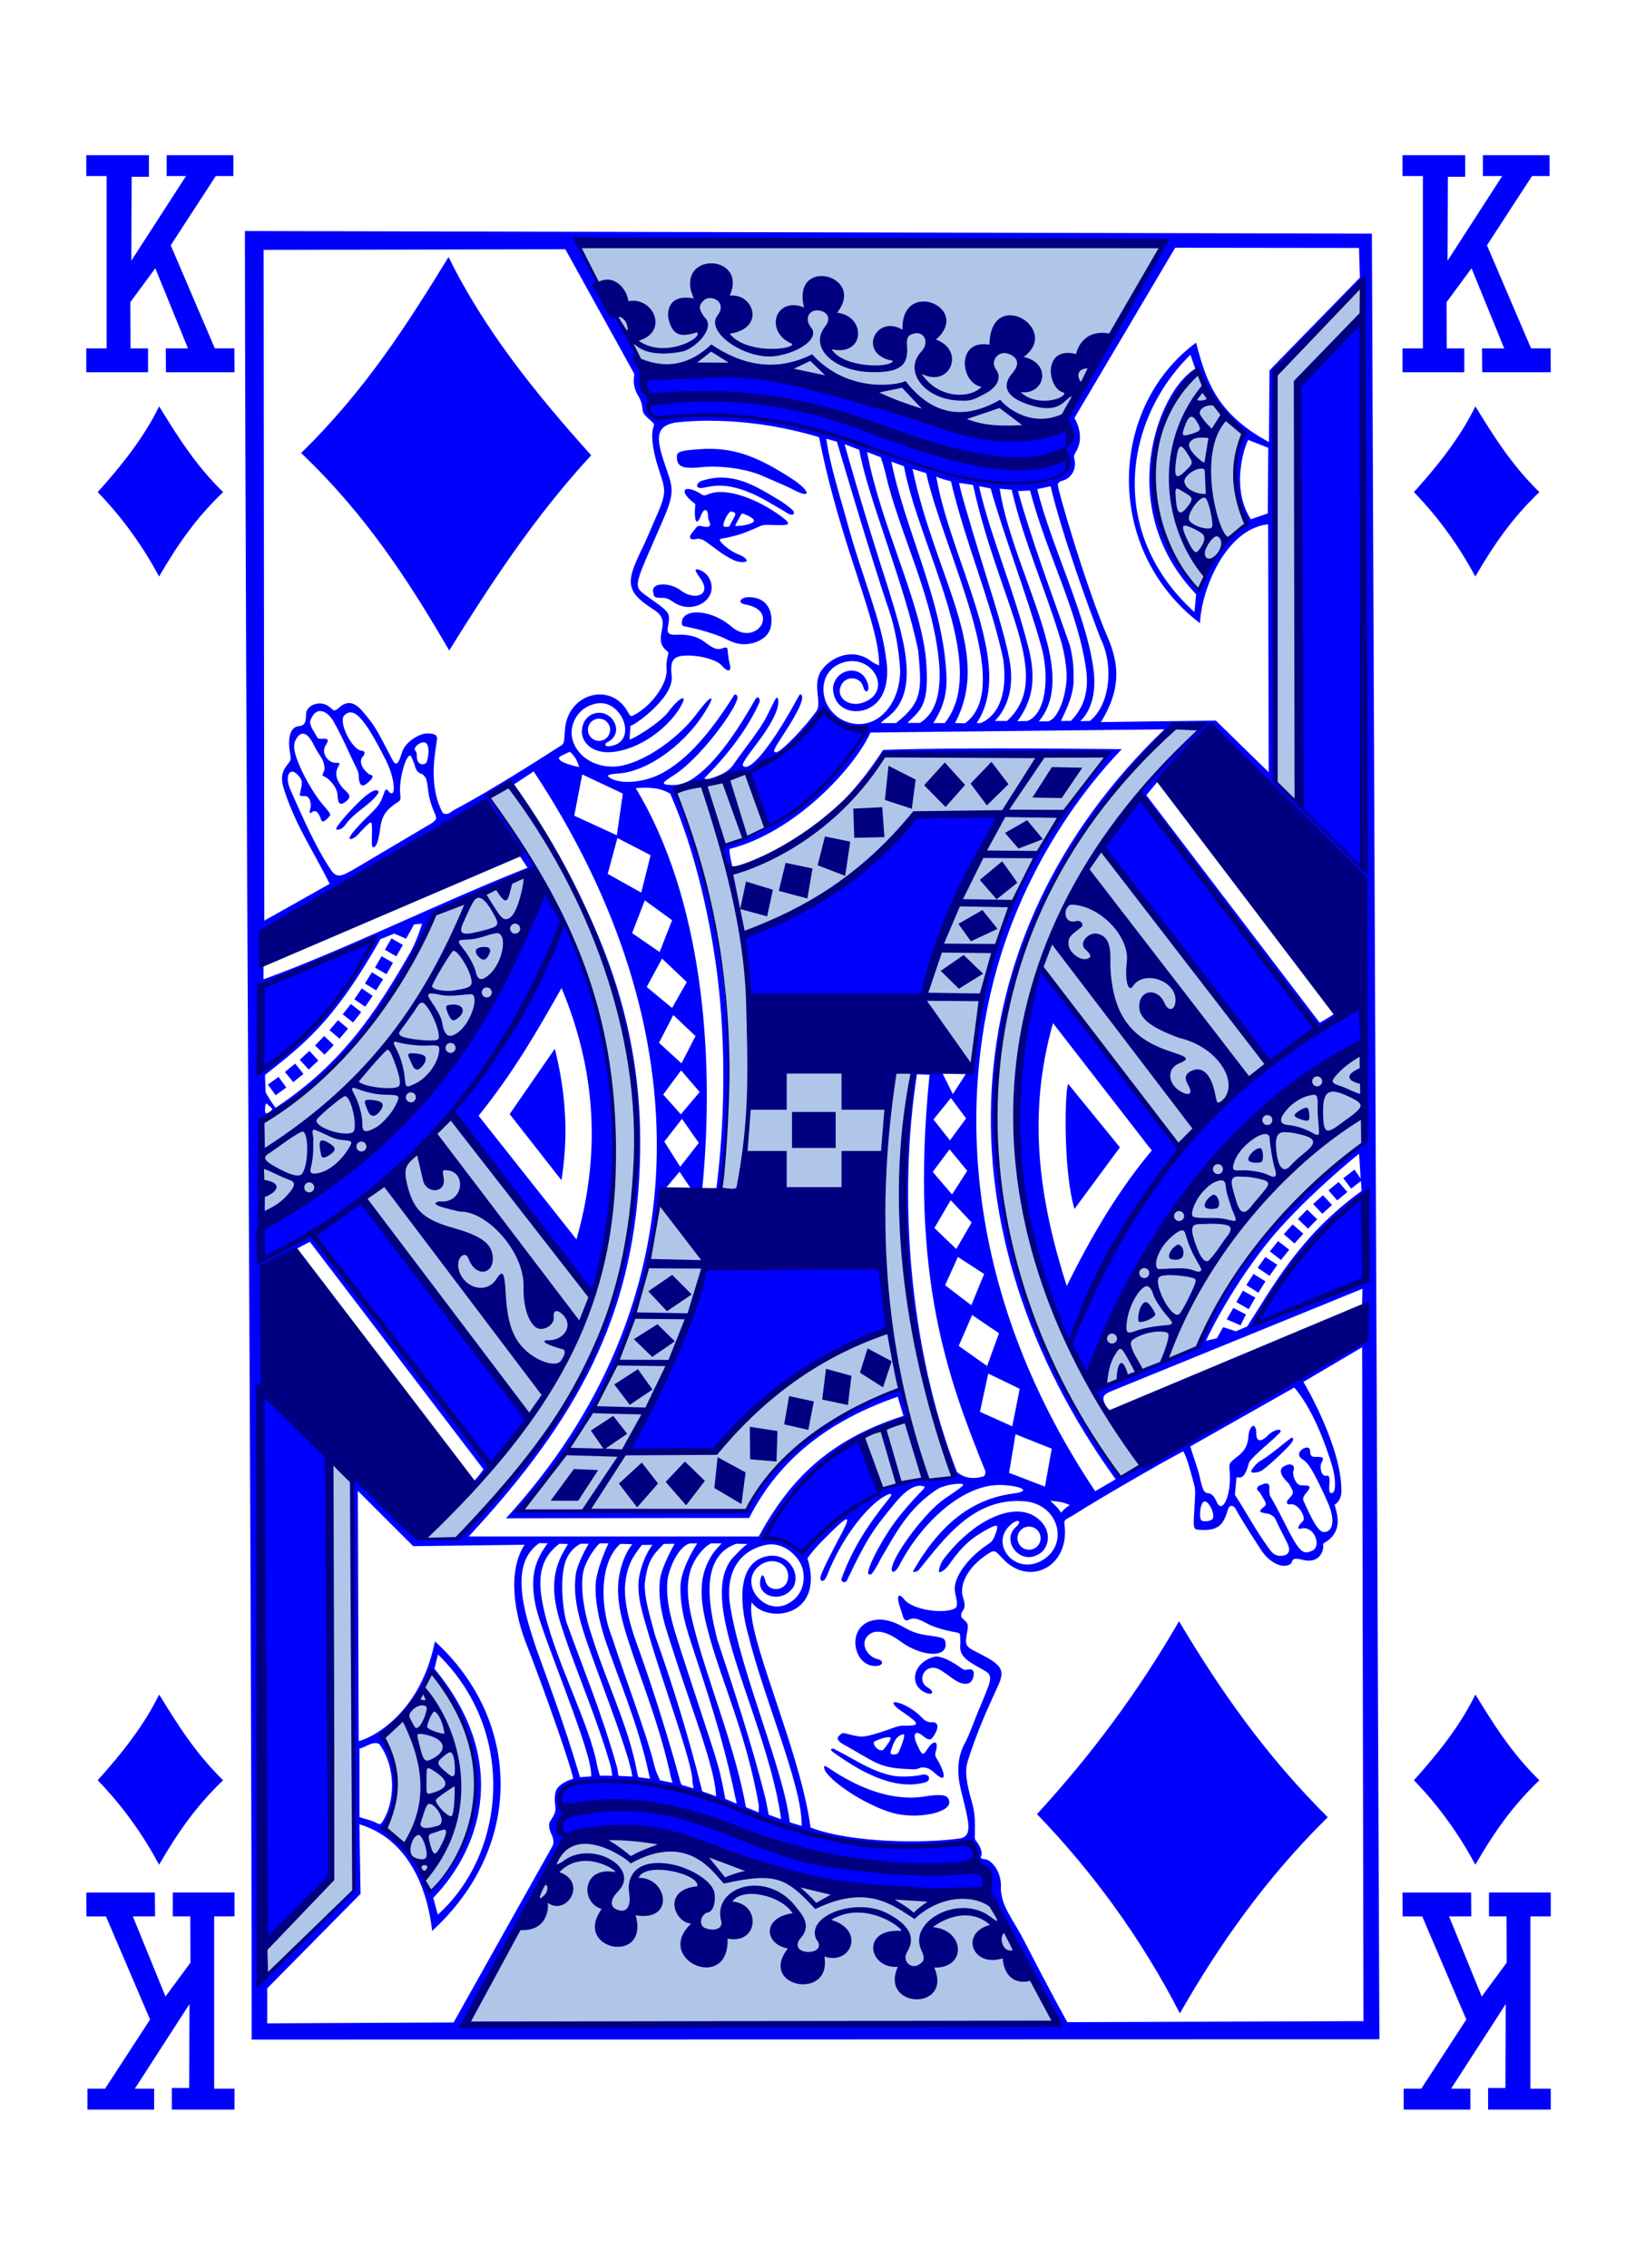<?xml version="1.0" encoding="UTF-8" standalone="no"?>
<!-- Created with Inkscape (http://www.inkscape.org/) -->

<svg
   xmlns:dc="http://purl.org/dc/elements/1.1/"
   xmlns:cc="http://creativecommons.org/ns#"
   xmlns:rdf="http://www.w3.org/1999/02/22-rdf-syntax-ns#"
   xmlns:svg="http://www.w3.org/2000/svg"
   xmlns="http://www.w3.org/2000/svg"
   xmlns:xlink="http://www.w3.org/1999/xlink"
   xmlns:sodipodi="http://sodipodi.sourceforge.net/DTD/sodipodi-0.dtd"
   xmlns:inkscape="http://www.inkscape.org/namespaces/inkscape"
   width="224.25"
   height="312.781"
   id="svg18947"
   version="1.1"
   inkscape:version="0.48.3.1 r9886"
   sodipodi:docname="31-Diamond13.svg">
  <defs
     id="defs18949">
    <radialGradient
       gradientUnits="userSpaceOnUse"
       gradientTransform="matrix(0.972,-0.004,0.002,0.409,3227.78,-373.19)"
       r="74.727"
       fy="208.928"
       fx="44.15"
       cy="208.928"
       cx="44.15"
       id="radialGradient3939"
       xlink:href="#linearGradient3933"
       inkscape:collect="always" />
    <linearGradient
       id="linearGradient3933"
       inkscape:collect="always">
      <stop
         id="stop3935"
         offset="0"
         style="stop-color:#000000;stop-opacity:1;" />
      <stop
         id="stop3937"
         offset="1"
         style="stop-color:#000000;stop-opacity:0;" />
    </linearGradient>
    <linearGradient
       gradientTransform="translate(3141.98,-362.763)"
       gradientUnits="userSpaceOnUse"
       y2="294.384"
       x2="178.156"
       y1="294.384"
       x1="81.906"
       id="linearGradient3012"
       xlink:href="#linearGradient3006"
       inkscape:collect="always" />
    <linearGradient
       id="linearGradient3006">
      <stop
         id="stop3008"
         offset="0"
         style="stop-color:#ffffff;stop-opacity:1;" />
      <stop
         style="stop-color:#7f7f7f;stop-opacity:1;"
         offset="0.377"
         id="stop3014" />
      <stop
         id="stop3016"
         offset="0.802"
         style="stop-color:#ffffff;stop-opacity:1;" />
      <stop
         id="stop3010"
         offset="1"
         style="stop-color:#cccccc;stop-opacity:1" />
    </linearGradient>
    <linearGradient
       gradientUnits="userSpaceOnUse"
       y2="394.696"
       x2="156.749"
       y1="394.696"
       x1="65.224"
       id="linearGradient3810"
       xlink:href="#linearGradient3804"
       inkscape:collect="always"
       gradientTransform="translate(3141.98,-483.763)" />
    <linearGradient
       id="linearGradient3804">
      <stop
         id="stop3806"
         offset="0"
         style="stop-color:#000000;stop-opacity:1;" />
      <stop
         style="stop-color:#333333;stop-opacity:1"
         offset="0.5"
         id="stop3812" />
      <stop
         id="stop3808"
         offset="1"
         style="stop-color:#000000;stop-opacity:1;" />
    </linearGradient>
    <radialGradient
       gradientUnits="userSpaceOnUse"
       gradientTransform="matrix(0.791,4.4166814e-8,0,0.481,3167.995,-285.211)"
       r="43.142"
       fy="428.493"
       fx="114.593"
       cy="428.493"
       cx="114.593"
       id="radialGradient3030"
       xlink:href="#linearGradient3024"
       inkscape:collect="always" />
    <linearGradient
       id="linearGradient3024"
       inkscape:collect="always">
      <stop
         style="stop-color:#000000;stop-opacity:1"
         offset="0"
         id="stop3028" />
      <stop
         style="stop-color:#242424;stop-opacity:1;"
         offset="1"
         id="stop3026" />
    </linearGradient>
    <linearGradient
       y2="390.783"
       x2="183.78"
       y1="375.926"
       x1="145.602"
       gradientUnits="userSpaceOnUse"
       id="linearGradient3113"
       xlink:href="#linearGradient3101"
       inkscape:collect="always"
       gradientTransform="translate(3141.98,-483.763)" />
    <linearGradient
       id="linearGradient3101"
       inkscape:collect="always">
      <stop
         id="stop3103"
         offset="0"
         style="stop-color:#000000;stop-opacity:1;" />
      <stop
         id="stop3105"
         offset="1"
         style="stop-color:#000000;stop-opacity:0;" />
    </linearGradient>
    <linearGradient
       gradientUnits="userSpaceOnUse"
       y2="405.196"
       x2="116.814"
       y1="395.661"
       x1="113.006"
       id="linearGradient3107"
       xlink:href="#linearGradient3101"
       inkscape:collect="always"
       gradientTransform="translate(3141.98,-483.763)" />
    <linearGradient
       y2="459.141"
       x2="-128.625"
       y1="459.141"
       x1="-158.781"
       gradientTransform="matrix(0.438,7.9081918e-4,-6.5324466e-4,0.531,573.429,-3051.191)"
       gradientUnits="userSpaceOnUse"
       id="linearGradient3086"
       xlink:href="#linearGradient3833"
       inkscape:collect="always" />
    <linearGradient
       id="linearGradient3833">
      <stop
         id="stop3835"
         offset="0"
         style="stop-color:#000000;stop-opacity:1;" />
      <stop
         style="stop-color:#333333;stop-opacity:1"
         offset="0.5"
         id="stop3841" />
      <stop
         id="stop3837"
         offset="1"
         style="stop-color:#000000;stop-opacity:1" />
    </linearGradient>
    <linearGradient
       y2="463.516"
       x2="-281.156"
       y1="463.516"
       x1="-311.312"
       gradientTransform="matrix(0.438,7.9081918e-4,-6.5324466e-4,0.531,640.31,-3052.331)"
       gradientUnits="userSpaceOnUse"
       id="linearGradient3088"
       xlink:href="#linearGradient3851"
       inkscape:collect="always" />
    <linearGradient
       id="linearGradient3851">
      <stop
         id="stop3853"
         offset="0"
         style="stop-color:#808080;stop-opacity:1;" />
      <stop
         style="stop-color:#ffffff;stop-opacity:1;"
         offset="0.5"
         id="stop3859" />
      <stop
         id="stop3855"
         offset="1"
         style="stop-color:#808080;stop-opacity:1;" />
    </linearGradient>
  </defs>
  <sodipodi:namedview
     id="base"
     pagecolor="#ffffff"
     bordercolor="#666666"
     borderopacity="1.0"
     inkscape:pageopacity="0.0"
     inkscape:pageshadow="2"
     inkscape:zoom="24.163016"
     inkscape:cx="85.965525"
     inkscape:cy="156.39062"
     inkscape:document-units="px"
     inkscape:current-layer="g11348"
     showgrid="false"
     fit-margin-top="0"
     fit-margin-left="0"
     fit-margin-right="0"
     fit-margin-bottom="0"
     inkscape:window-width="2560"
     inkscape:window-height="1606"
     inkscape:window-x="0"
     inkscape:window-y="31"
     inkscape:window-maximized="1"
     inkscape:snap-global="true"
     inkscape:snap-bbox="true"
     inkscape:bbox-paths="true"
     inkscape:bbox-nodes="true"
     inkscape:snap-bbox-edge-midpoints="true"
     inkscape:snap-bbox-midpoints="true"
     inkscape:snap-object-midpoints="true"
     inkscape:snap-center="true" />
  <g
     inkscape:label="Layer 1"
     inkscape:groupmode="layer"
     id="layer1"
     transform="translate(-247.874,-381.686)">
    <g
       style="display:inline"
       id="g11348"
       transform="translate(267.498,-15853.666)"
       inkscape:export-filename="C:\Users\MXY\Documents\SVG Deck(4-19-2011)\Finalized\Colorized - SVG_Vector_Playing_Cards_Version_1.3\COMBINED TEST.png"
       inkscape:export-xdpi="70"
       inkscape:export-ydpi="70">
      <path
         sodipodi:nodetypes="cccccccccccccsccccccccccccccccccsccccccccccccccsccccccsccccccscccscccsccscccccccccsccccccccccccccccsccscsscccccsccccccscccccscssscscscscccsccccsscssccsccccscssccccccscccccccccccccccccccssscccccccccccccccccccccscccscscssssscscccccssccsccscccccsccsscsscscsccccccccscsscssssssscccccccccsccccsccccscscscssccscccsccssscccscccscccscccsccccccccccccccscccccscccsccccscccccccsccsccccccsccccccccccccccccccccccccccccsccccccsscssccccccccccccccccccccccccccccccccccccccscccccccccsccccccccccccccccccccccccscccccccccccccccccccccccccccccccccccccccccccccccccccccccccccccccccccccccccccccccccccccccccccccccccccccccccccccccccccccccccccccccccscccccscccsccccccccccccccccccccccscccccccccccccccccccccccccccccccccccccccccccccccccccccccccccccccccccccccccssccsccccccsccccscccccsccccccccccccccscccccccsccccccccccccccccccsccccccccccccccsccsccccccccccccccccscccccccscccscccccccccccccccscccccccsscccscccssccccccccccsccccccccccccccccccccssssccccccccccccccccccscccccsccccccccccscccccccccsccccscccccscccccccccccccccccccccccsccccccsccccccccccssccccscccccccccccccccccccsccccccccccccccccscccccscccccccccccccsccccccccsccccccccccccccccccccccccccccccssccccscccccccccccccccsccccccccccccccccccccccccccccc"
         inkscape:connector-curvature="0"
         id="path3995"
         d="m 14.152,16267.215 c 0.081,75.17 0.88,167.548 0.935,249.419 l 155.53,-0.04 -1.036,-249.02 z m 45.974,1.596 c 26.833,0.729 53.833,-0.06 80.865,0.152 0,0 -9.821,17.107 -12.798,22.492 -0.652,1.183 -0.718,2.021 -0.367,2.512 0.543,0.76 0.499,2.045 -0.11,2.789 -0.261,0.318 -0.379,0.524 -0.399,0.715 -0.02,0.19 0.151,0.398 0.289,0.743 0.481,1.64 -0.76,2.775 -2.059,3.301 -0.871,0.354 -2.81,0.586 -4.242,0.519 -8.971,-0.427 -26.564,-8.008 -33.813,-8.599 -5.03,-1.404 -11.53,-0.912 -16.888,-0.609 -1.012,0.06 -0.835,-2.298 -0.835,-2.298 -0.844,-7.788 -6.36,-14.569 -9.643,-21.717 z m 82.323,0.711 25.358,0.03 0.115,4.095 -10.67,10.936 c -1.005,1.023 -1.798,1.871 -1.798,1.871 l -0.065,9.868 c -7.274,-3.909 -8.723,-8.578 -10.051,-13.716 -12.159,8.971 -12.728,28.601 0.546,38.706 0.109,-4.389 3.454,-13.015 9.382,-13.655 l 0.083,34.194 -7.291,-7.121 -15.852,0.206 c 2.613,-4.24 2.672,-7.607 0.981,-11.582 -2.85,-6.494 -7.248,-21.318 -6.91,-21.268 0,0 0.126,-0.319 0.486,-0.399 1.314,-0.293 2.15,-1.562 1.775,-3.086 -0.071,-0.491 -0.068,-0.376 0.266,-1.014 1.29,-2.2 -0.248,-4.589 -0.248,-4.589 z m -84.102,0.207 9.515,17.2 c 0,0 -0.124,0.788 -0.073,1.252 0.075,0.666 0.298,1.259 0.679,1.88 0.252,0.41 0.438,0.972 0.495,1.49 0.094,0.854 0.094,0.855 1.344,1.981 0.262,0.237 0.313,0.382 0.215,0.628 -0.413,1.045 -0.171,3.181 0.647,5.732 1.033,3.221 1.3,3.179 -0.624,7.489 -0.401,0.899 -0.886,2.1 -1.408,3.205 -2.375,4.876 -2.741,6.2 1.334,8.799 1.147,0.732 1.483,1.367 1.197,2.824 -0.225,1.148 -0.272,1.88 0.28,2.527 0.357,0.419 0.681,0.488 0.591,0.811 -0.061,0.221 -0.327,1.175 -0.238,1.977 0.24,2.162 -2.257,5.345 -4.535,6.461 -0.456,0.323 -0.586,-0.08 -0.844,-0.522 -2.36,-4.134 -8.235,-2.459 -8.625,2.471 -0.103,1.303 -0.063,1.868 -0.399,2.146 -0.114,0.09 -0.459,0.289 -0.459,0.289 0,0 -8.792,5.718 -14.385,8.657 -0.365,0.192 -0.692,0.508 -0.949,0.559 -0.297,0.06 -0.518,0.01 -0.702,-0.178 -2.064,-3.926 -0.92,-8.563 -0.743,-10.208 -0.045,-0.582 -0.542,-0.688 -1.293,-0.696 -1.271,-0.02 -3.101,1.274 -3.499,2.475 -0.338,1.023 -0.555,1.684 -0.862,1.679 -0.308,0 -0.459,-0.417 -1.224,-1.889 -1.593,-3.064 -1.839,-3.453 -3.329,-5.232 -1.188,-1.419 -2.201,-1.608 -3.366,-0.55 -0.809,0.734 -0.783,0.1 -1.472,-0.276 -1.189,-0.809 -2.978,-0.08 -3.022,1.055 -0.037,0.956 -0.046,1.675 -1.013,1.737 -1.078,0.07 -1.546,1.463 -1.243,3.449 0.16,1.045 0.191,1.213 -0.128,1.596 -1.043,1.249 -1.179,2.112 -0.605,3.856 1.635,4.972 4.005,8.319 6.232,12.839 0,0 -5.657,3.211 -9.015,5.077 l -0.087,-92.503 z m 109.937,4.915 0.133,80.356 -12.142,-11.936 c 0,0 -0.237,-15.398 -0.225,-21.694 0.012,-6.295 0.103,-12.59 0.078,-13.761 -0.026,-1.171 0.063,-6.152 0.101,-11.267 0.08,-10.714 -0.901,-9.389 1.091,-11.444 z m -23.73,9.634 0.669,1.94 c -5.088,2.917 -11.313,19.162 0.115,31.09 l -0.229,2.458 c -11.978,-10.865 -9.762,-26.446 -0.555,-35.488 z m 0.871,2.293 c 1.746,3.604 3.734,6.795 6.443,8.749 -1.459,3.483 -2.086,7.324 0.385,12.505 -1.734,0.951 -4.142,3.475 -6.635,8.648 -9.018,-9.11 -7.011,-22.318 -0.193,-29.902 z m -67.09,6.809 c 5.001,0.01 10.218,0.825 14.999,2.266 3.016,15.246 8.313,25.495 8.291,31.465 0,0 -0.418,-0.07 -1.307,-0.711 -2.179,-1.573 -5.039,-0.695 -6.571,1.308 -1.452,1.898 0.01,4.537 -0.734,5.645 -1.408,2.063 -5.033,5.88 -5.64,5.754 -0.442,-0.09 -0.37,-0.285 1.183,-2.669 1.618,-2.482 2.859,-4.733 2.325,-5.282 -0.227,-0.234 -0.347,0.26 -1.554,2.357 -2.834,4.922 -5.327,7.966 -6.314,7.571 -0.462,-0.186 -0.223,-0.594 1.875,-3.366 2.37,-3.131 3.028,-5.09 2.793,-5.957 -0.181,-0.666 -0.548,0.411 -1.532,2.334 -1.048,2.036 -2.943,4.305 -4.475,6.484 -0.486,0.789 -1.109,1.246 -1.908,1.605 -0.592,0.256 -1.535,0.675 -2.082,0.605 -0.281,-0.04 -0.087,-0.201 0.298,-0.578 3.024,-3.114 5.623,-6.585 7.098,-9.918 0.228,-0.437 -0.099,-1.06 -0.472,-0.601 -2.262,3.981 -5.412,8.947 -8.832,11.139 -0.734,0.469 -1.838,0.867 -2.834,0.783 -1.683,-0.05 -1.088,-0.422 0.445,-1.407 3.281,-2.108 7.886,-8.169 8.63,-10.313 0.176,-0.507 -0.02,-0.796 -0.344,-0.762 -2.7,4.32 -6.267,9.073 -10.414,11.061 -2.235,1.072 -5.052,1.283 -6.438,0.605 -1.015,-0.496 -0.761,-0.667 1.041,-0.784 4.336,-0.427 9.416,-4.498 11.931,-8.804 1.473,-2.384 0.439,-1.836 -1.243,0.464 -2.871,3.925 -8.571,7.689 -12.106,7.391 -3.575,-0.211 -5.632,-2.981 -5.172,-5.355 0.278,-1.437 1.298,-2.901 3.297,-3.321 3.424,-0.718 5.665,4.705 2.531,5.728 -1.067,0.348 -1.473,0.08 -1.087,-0.344 2.324,-1.018 1.291,-3.81 -0.67,-4.096 -1.234,-0.179 -2.663,0.652 -2.724,2.565 0.036,1.425 1.209,2.818 3.563,2.851 2.791,0.04 7.072,-1.969 9.671,-5.667 1.844,-2.827 0.146,-1.873 -1.229,0 -1.213,1.665 -5.131,3.992 -5.429,3.907 l 0.133,-1.917 c 0.06,0.331 6.031,-3.757 5.681,-6.801 -0.224,-2.207 0.099,-2.884 2.398,-2.856 1.719,0.02 3.905,0.624 4.54,1.412 0.655,0.78 1.389,1.027 1.064,-0.288 -0.527,-2.135 0.104,-2.487 -1.133,-2.082 -0.853,0.279 -1.611,-0.405 -2.467,-1.013 -0.941,-0.669 -2.133,-0.955 -3.554,-0.904 -1.062,0.04 -1.541,-0.03 -1.371,-1.027 0.12,-0.707 0.255,-1.349 0.05,-1.812 -0.333,-0.752 -1.662,-1.53 -3.164,-2.636 -1.773,-1.306 -1.445,-1.383 2.334,-10.093 1.587,-3.657 1.593,-4.407 0.642,-7.107 -1.503,-4.267 -1.74,-5.975 1.078,-6.571 1.595,-0.183 3.239,-0.273 4.906,-0.27 z m 15.999,2.472 1.463,0.417 c 0.011,0 4.567,15.595 7.176,23.208 0.796,2.323 1.402,5.461 1.554,8.409 -0.071,4.06 -2.357,6.972 -5.145,7.292 -1.973,0.225 -4.115,-0.798 -5.094,-2.995 -0.827,-2.089 -0.204,-4.552 2.178,-5.402 4.123,-1.471 7.143,3.791 3.1,5.411 -2.091,0.839 -4.079,-0.672 -3.136,-2.43 0.66,-1.233 2.518,-1.099 2.958,0.174 0.358,1.355 0.951,0.716 0.697,-0.202 -0.767,-2.923 -4.523,-2.234 -4.824,0.459 0,3.336 3.654,4.12 5.833,2.247 1.689,-1.498 1.866,-4.204 1.444,-6.553 -0.58,-4.878 -3.341,-11.204 -5.301,-18.425 -0.979,-3.604 -2.396,-7.903 -2.903,-11.61 z m 58.204,0.174 2.747,1.087 -0.065,9.052 -2.329,0.802 c -3.048,-4.657 -0.513,-10.936 -0.353,-10.941 z m -55.672,0.587 2.013,0.775 c 1.102,6.39 6.3,18.603 8.135,27.72 0.511,5.478 0.593,7.087 -3.118,10.005 l 0,-0.04 -2.008,0 c 0,0 -0.009,-0.123 0.871,-0.779 4.86,-3.636 1.959,-11.645 0.124,-17.801 -3.198,-9.832 -6.056,-19.89 -6.016,-19.878 z m -18.814,0.638 c -0.255,0 -0.514,0 -0.775,0.03 -3.036,0.164 -3.535,0.358 -3.545,1.019 -0.018,1.243 0.491,1.795 3.315,1.489 2.444,-0.264 5.984,0.116 8.424,1.165 2.783,1.198 3.443,1.48 4.443,1.995 2.511,1.293 2.072,0 -0.197,-1.486 -4.636,-3.048 -7.84,-4.255 -11.665,-4.209 z m 21.905,0.44 1.889,0.72 c 0,0 0.499,1.473 0.679,2.316 1.838,8.156 6.839,17.33 7.424,26.87 0.132,3.127 -0.404,6.042 -2.696,7.452 l -1.729,0 c 1.848,-1.838 3.08,-2.369 2.563,-8.759 -0.818,-8.205 -6.231,-18.458 -8.13,-28.599 z m 3.352,1.325 1.742,0.642 c 2.006,11.015 11.955,27.473 5.622,35.414 l -1.582,0 c 1.413,-2.204 1.996,-4.139 1.784,-7.113 -0.616,-10.008 -5.721,-19.722 -7.566,-28.943 z m 2.921,1.013 1.875,0.574 c 2.546,11.16 12.331,29.447 5.356,34.505 l -1.376,-0.04 c 5.255,-9.823 -2.711,-19.989 -5.856,-35.042 z m 3.269,1.042 c 0.576,0.32 1.399,0.473 2.027,0.655 1.974,8.438 5.581,16.737 7.222,24.597 0.553,4.303 -0.392,7.525 -3.095,8.749 l -0.578,0 c 2.426,-3.663 1.969,-8.283 0.674,-13.275 -1.741,-6.714 -5.123,-14.101 -6.25,-20.726 z m -29.549,0.146 c -0.871,-0.01 -1.783,0.124 -2.747,0.431 -0.987,0.374 -0.866,1.152 0.05,0.991 0.311,-0.06 0.86,-0.152 1.224,-0.216 2.25,-0.392 5.022,0.418 8.382,2.453 0.811,0.491 1.693,0.966 1.912,1.129 0.617,0.46 1.276,0.458 1.05,-0.129 -0.09,-0.235 -1.386,-1.239 -2.531,-1.88 -2.45,-1.481 -4.727,-2.754 -7.341,-2.779 z m 32.736,0.734 1.889,0.289 c 3.554,16.331 11.354,26.478 4.682,32.539 l -1.669,0 c 1.826,-1.865 2.65,-4.785 2.045,-8.236 -0.618,-3.523 -2.438,-9.114 -3.948,-14.032 -1.75,-5.7 -3.159,-10.52 -2.999,-10.56 z m 2.71,0.458 1.6,0.298 c 1.875,6.639 5.058,14.868 6.975,21.722 1.179,4.215 0.705,9.407 -1.926,10.363 l -1.353,0.02 c 2.233,-2.983 2.552,-6.092 1.532,-10.111 -2.094,-8.25 -5.263,-15.449 -6.828,-22.295 z m 9.877,0.01 c 1.617,6.881 5.497,17.381 6.892,21.006 1.855,3.702 1.299,9.184 -1.49,11.354 l -1.321,0.03 c 1.595,-1.491 2.143,-4.003 1.889,-6.607 -0.718,-7.359 -5.927,-17.565 -7.814,-25.404 z m -7.02,0.326 1.651,0.151 c 1.653,7.199 4.869,14.195 6.956,21.395 0.389,1.626 0.728,3.611 0.591,5.073 -0.285,3.062 -1.554,5.479 -2.669,5.479 l -1.137,0 c 2.323,-2.767 2.209,-6.541 1.215,-10.597 -1.643,-6.703 -5.617,-14.786 -6.608,-21.501 z m -42.98,0.04 c -0.688,0 -0.7,0.633 0.399,1.596 0.672,0.589 0.621,0.392 0.582,0.765 -0.163,1.594 0.087,3.054 0.743,1.413 0.175,-0.439 0.431,-0.933 0.688,-0.872 0.484,0.15 0.238,1.04 0.472,1.49 0.395,0.795 -0.025,0.989 -0.986,0.743 -0.692,-0.176 -0.731,0.198 -1.16,0.675 -0.752,0.834 -0.629,1.332 0.527,1.072 0.191,-0.05 0.352,0.01 0.5,0.05 0.361,0.09 0.691,0.311 1.55,0.968 1.104,0.842 2.668,1.964 3.682,2.136 1.625,0.275 1.262,-0.503 -0.069,-1.013 -1.14,-0.437 -2.554,-1.65 -2.55,-1.986 0,-0.257 0.362,-0.104 2.417,-0.67 0.891,-0.245 2.145,-0.792 2.673,-1.036 0.872,-0.401 0.913,-0.398 2.279,-0.357 2.326,0.07 2.681,-0.01 1.05,-1.22 -3.295,-2.444 -7.692,-4.037 -10.024,-3.022 -0.707,0.308 -0.69,0.12 -1.201,-0.174 -0.668,-0.384 -1.212,-0.556 -1.573,-0.555 z m 47.166,0.22 c 2.284,8.798 6.702,16.682 7.777,25.028 0.243,2.386 -0.157,4.718 -2.141,6.735 l -1.339,0.02 c -0.196,0 1.869,-3.191 1.692,-5.924 0.054,-1.458 -0.107,-3.023 -0.523,-4.568 -2.595,-7.419 -5.151,-14.144 -7.135,-21.216 z m -41.246,2.889 c 0.013,0 0.025,0 0.037,0 0.623,0.1 0.644,0.345 0.463,0.669 -0.269,0.48 -0.743,1.403 -0.743,1.403 0,0 -0.632,0.124 -0.761,-0.04 -0.228,-0.331 0.605,-1.987 1.004,-2.036 z m 1.582,0.284 c 0.069,0 0.155,0.04 0.289,0.09 0.598,0.237 1.636,0.721 1.188,1.097 -0.531,0.443 -2.59,0.643 -2.49,0.458 l 0.688,-1.271 c 0.146,-0.269 0.21,-0.369 0.326,-0.371 z m -6.305,7.69 c -0.053,0 -0.098,0.02 -0.133,0.04 -0.119,0.07 0.151,0.549 0.546,1.091 1.821,2.457 -0.7,3.186 -2.485,1.871 -1.695,-1.318 -4.312,-1.194 -3.934,0.187 0.133,0.488 0,0.725 0.949,0.74 0.841,0 1.058,0.06 1.816,0.577 2.899,1.983 6.644,-0.672 4.815,-3.517 -0.345,-0.537 -1.2,-1.007 -1.573,-0.986 z m 7.153,3.838 c -1.053,0 -1.717,0.785 -0.399,1.02 4.709,0.845 1.551,5.728 -1.77,3.212 -2.993,-2.701 -6.995,-2.682 -7.043,-0.765 -0.009,0.481 0.015,0.498 0.724,0.632 1.668,0.315 4.159,1.074 5.113,1.555 0.561,0.283 1.151,0.547 1.311,0.587 1.994,0.725 4.552,-0.218 5.058,-1.897 0.463,-1.538 0.089,-4.344 -2.995,-4.344 z m -59.066,15.709 c 0.631,0.01 1.301,0.56 1.779,1.367 1.105,1.865 2.449,5.003 3.306,6.731 0.216,0.436 0.225,0.826 0.211,1.032 0.067,1.014 0.407,1.396 1.009,0.94 0.592,-0.449 1.412,-1.199 0.449,-1.32 -0.968,-0.73 -1.508,-1.801 -0.908,-2.454 0.441,-0.48 0.269,-0.791 -0.087,-0.811 -1.357,-0.02 -3.379,-4.056 -2.426,-4.925 1.286,-1.173 2.709,0.28 5.736,6.287 1.334,2.652 1.396,5.556 0.252,4.117 -0.389,-0.362 -0.31,-0.174 -0.766,0.968 -0.343,0.859 -0.624,1.266 -1.93,2.522 -1.591,1.53 -2.555,2.739 -2.591,3.004 -0.068,0.506 0.859,0.04 1.536,-0.849 1.512,-1.476 1.568,-1.87 1.554,0.09 -0.012,1.77 -0.103,2.094 0.216,2.081 0.497,-0.02 0.763,-1.418 0.995,-3.108 0.277,-1.522 1.068,-2.29 2.385,-3.137 0.361,-0.232 0.367,-0.392 0.298,-1.064 -0.243,-2.15 0.98,-6.159 1.536,-5.167 0.079,0.222 0.32,0.744 0.449,1.109 0.104,0.566 0.46,1.205 1.004,1.248 0.676,0.505 0.674,0.779 0.908,2.631 0.077,0.605 0.344,1.513 0.532,1.995 0.35,0.898 0.662,1.424 0.468,1.692 -0.123,0.132 -0.385,0.381 -0.385,0.381 l -11.024,6.534 c 0,0 -0.865,0.478 -1.178,0.61 -0.874,0.394 -1.405,0.103 -1.834,-0.55 -2.336,-3.479 -3.939,-7.387 -5.581,-10.991 -0.985,-2.141 -0.021,-3.555 1.252,-1.83 0.495,0.671 0.242,1.098 0,2.393 -0.045,0.235 0.173,0.145 0.582,0.211 0.644,-0.07 0.954,0.506 0.931,1.481 -0.407,1.398 0.156,0.643 0.422,0.574 0.509,0 0.622,0.313 0.908,0.894 0.178,0.819 0.538,0.581 1.064,0.04 0.434,-0.447 0.436,-0.435 -0.44,-1.481 -1.513,-1.64 -3.611,-5.34 -4.154,-7.594 -0.15,-0.622 -0.095,-1.118 0.018,-1.449 0.684,-1.539 1.636,-1.544 2.673,0.606 0.177,0.365 0.524,0.954 0.77,1.311 0.399,0.576 0.646,1.072 0.633,1.99 -0.307,0.768 -0.357,0.785 -0.091,0.889 0.658,0.26 1.827,1.45 1.88,2.513 0.053,1.081 0.236,1.655 1.087,1.014 0.97,-0.731 0.557,-1.026 -0.399,-1.963 -1.002,-1.191 -1.062,-2.225 -0.468,-3.086 0.097,-0.289 0.056,-0.37 -0.312,-0.334 -1.163,0.112 -2.294,-1.362 -1.486,-2.482 0.372,-0.656 0.329,-0.825 -0.197,-0.843 -0.274,-0.01 -0.726,0.05 -0.949,-0.09 -0.344,-0.645 -1.062,-1.545 -1.055,-2.283 0.339,-1.038 0.865,-1.456 1.421,-1.449 z m 69.09,0.06 c 1.911,1.173 3.804,2.392 5.952,2.949 -4.976,8.962 -12.979,13.765 -19.676,15.641 0.228,1.148 0.39,2.29 1.499,2.994 -0.038,-0.173 -0.53,-2.208 -0.422,-2.627 9.226,-2.355 17.347,-11.394 19.424,-16.053 l 40.545,-0.441 c -30.057,28.833 -31.255,69.412 -6.732,103.425 l -2.82,1.647 c -18.897,-28.306 -18.704,-55.577 -13.036,-73.84 4.019,-12.949 11.23,-22.841 16.709,-28.494 0,0 -21.983,-0.302 -32.924,0.1 -1.589,2.432 -3.068,4.418 -5.204,6.713 0,0 5.559,-5.368 5.415,-6.3 10.14,-0.01 20.596,-0.591 30.723,0.115 -11.85,14.181 -17.691,28.822 -18.704,42.595 -0.038,1.791 -0.146,0.79 -0.738,1.449 l -1.871,2.902 -1.499,-3.017 c -1.019,-0.329 -3.024,0.202 -3.875,-0.106 -4.169,18.599 0.044,41.047 5.53,55.696 0,0 -1.377,0.771 -3.072,0.641 -1.855,-0.411 -2.309,0.101 -3.916,0.427 -1.848,0.351 -2.493,0.349 -2.903,0.816 -0.228,0.26 -0.639,0.623 -1.105,0.876 -4.502,1.635 -9.785,7.768 -9.785,7.68 l -4.957,-2.224 c 4.567,-8.969 9.928,-12.197 19.351,-16.177 l -0.876,-4.007 c -10.036,3.738 -16.423,8.214 -21.46,16.911 -6.112,-0.09 -30.867,-0.262 -30.892,-0.184 10.098,-11.482 18.059,-28.802 18.929,-42.305 0.214,-2.631 -0.154,-1.366 1.009,-2.151 l 1.83,-2.178 1.435,2.146 c 0,0 1.039,1.323 1.697,0.22 1.842,-18.831 -0.106,-40.302 -9.18,-55.269 1.61,-0.106 3.213,-0.151 4.755,0.761 3.549,8.037 5.64,17.966 6.548,25.409 1.149,9.42 0.987,20.045 -0.183,29.067 l 0.605,0.09 c 1.769,-11.725 1.169,-24.196 -0.454,-35.096 -0.833,-5.687 -3.516,-14.581 -5.36,-18.687 -0.51,-1.134 -0.905,-1.428 -0.422,-1.596 11.057,-0.93 16.14,-4.62 20.112,-10.51 z m -30.658,0.991 c 0.846,0 1.531,0.686 1.531,1.532 0,0.845 -0.686,1.531 -1.531,1.531 -0.846,0 -1.532,-0.686 -1.532,-1.531 0,-0.846 0.686,-1.532 1.532,-1.532 z m 83.107,0.779 c -3.237,2.931 -5.838,5.967 -8.57,9.204 8.086,11.12 17.072,23.173 24.629,32.804 0,0 2.615,-1.549 2.605,-1.742 -0.01,-0.102 -0.209,-0.614 -0.257,-0.5 -0.112,0.267 -2.119,1.389 -2.119,1.389 l -23.913,-31.383 c 0,0 1.296,-1.551 1.697,-2.041 1.858,-0.611 7.028,-7.014 7.282,-6.882 4.051,3.103 16.268,16.258 20.974,20.291 l 0.06,36.514 c -0.487,1.461 -13.512,7.091 -22.712,28.095 -4.626,2.592 -9.751,3.987 -14.518,6.241 0,0 1.213,1.907 1.807,2.43 -0.728,-1.573 -0.857,-1.874 0.793,-2.544 l 34.423,-14.032 -0.065,2.833 -0.559,4.894 c -9.368,5.776 -17.274,8.197 -30.168,16.91 -0.921,0.215 -1.662,1.099 -2.632,1.147 -32.937,-48.507 -11.882,-85.054 7.314,-103.417 z m -107.259,2.482 c 0.899,0.02 0.672,2.099 0.339,2.819 -0.664,0.522 -1.326,0.06 -1.311,-0.917 0,-0.318 -0.058,-0.618 -0.138,-0.669 -0.498,-0.319 0.335,-1.245 1.11,-1.233 z m 20.116,1.301 c 0.757,0.575 1.037,1.34 1.316,2.105 -1.021,-0.16 -3.754,-0.944 -2.472,-1.554 z m -4.975,2.71 c 23.756,35.928 22.693,74.085 -3.82,103.009 l 33.543,-0.05 c 4.27,-8.425 11.382,-13.56 20.483,-16.723 l 0.793,2.645 c -10.46,3.359 -15.752,8.925 -19.961,16.637 l -40.004,0 c 15.37,-16.537 22.411,-30.507 23.519,-49.404 1.055,-17.997 -3.524,-34.434 -17.429,-54.21 z m 6.695,0.414 5.603,2.645 -0.83,5.75 -5.869,-2.705 z m -10.102,1.614 c 29.961,45.321 17.111,77.201 -6.809,103.732 l -4.407,0.08 -10.271,-9.543 0.188,57.984 c 0,0 -10.015,9.81 -11.166,10.987 -1.137,1.095 -1.99,-0.587 -1.99,-0.587 l 0.028,-76.866 0.445,-3.014 0.138,-16.562 6.383,-3.366 23.936,31.374 c 0,0 -0.962,1.417 -1.408,1.669 -0.29,0.165 -0.078,0.445 0.165,0.413 0.672,-0.08 2.59,-2.232 2.187,-2.577 -8.683,-10.757 -24.826,-31.818 -24.826,-31.818 l -6.722,3.507 c 0,0 0.195,-13.751 0.073,-19.029 0.258,-1.246 1.192,-0.912 1.82,-1.468 7.741,-4.975 13.196,-11.048 16.563,-16.939 0.247,-0.439 1.737,-3.084 1.885,-3.324 0.525,-0.856 1.828,-3.533 2.586,-5.242 0.424,-0.954 0.875,-2.112 1.045,-2.25 4.658,-1.517 9.547,-3.67 14.224,-5.604 l -6.736,-10.111 z m -18.36,0.577 c -0.253,0 -0.896,0.289 -1.765,1.078 -1.606,1.457 -3.721,3.85 -3.728,4.306 0.431,0.155 0.812,-0.09 1.155,-0.441 1.343,-1.982 3.419,-2.757 4.636,-4.493 0.189,-0.321 -0.01,-0.453 -0.298,-0.45 z m 15.091,2.105 c 0,0 4.648,6.771 5.837,8.571 -12.248,4.849 -25.065,11.254 -36.418,15.397 l 0,-2.714 1.793,-4.874 z m 18.223,4.475 4.581,2.367 -1.293,5.168 -4.622,-2.587 z m 3.778,8.599 3.765,2.741 -1.72,4.384 -3.792,-2.609 z m -30.718,3.213 c 0,0 -0.58,2.033 -1.554,3.853 -4.659,8.094 -9.217,15.287 -18.635,21.532 -0.359,-0.318 -1.385,-2.113 -1.385,-2.113 l -0.092,-2.398 c 4.993,-4.011 9.303,-6.956 15.916,-18.728 l 1.917,-0.779 1.632,0.706 1.105,-1.972 z m 19.594,0.02 c -4.34,9.209 -8.611,18.706 -15.526,25.881 l 18.924,26.417 c 6.227,-18.651 3.915,-36.132 -3.398,-52.298 z m -23.812,2.009 -0.908,1.573 1.573,0.908 0.908,-1.573 z m -2.568,0.17 c -3.429,7.665 -8.575,13.563 -15.329,17.805 l -0.261,-11.248 z m 1.206,2.288 -0.908,1.573 1.573,0.908 0.908,-1.573 z m 38.678,0.33 3.412,3.238 -2.027,3.572 -3.499,-2.894 z m 52.265,1.591 -0.009,0.01 c -5.996,18.635 -4.195,36.436 4.031,51.93 4.036,-10.044 7.349,-16.765 15.228,-27.457 -4.852,-6.353 -18.762,-24.683 -19.25,-24.483 z m -92.283,0.298 -0.954,1.545 1.545,0.954 0.954,-1.545 z m 26.16,2.174 c 5.405,12.92 4.928,24.57 2.054,34.666 l -13.5,-17.054 c 4.946,-6.139 8.23,-11.951 11.445,-17.612 z m -27.554,0.05 -1.023,1.499 1.499,1.027 1.022,-1.504 z m -1.509,2.146 -1.119,1.434 1.431,1.119 1.119,-1.435 z m 44.475,1.526 3.059,2.903 -1.93,3.764 -3.104,-2.838 z m -46.24,0.706 -1.174,1.38 1.38,1.175 1.174,-1.381 z m 98.606,0.409 13.619,17.571 c -4.555,5.421 -8.341,11.809 -11.725,18.695 -3.794,-11.889 -5.507,-23.572 -1.894,-36.266 z m -100.518,1.779 -1.256,1.311 1.311,1.257 1.256,-1.312 z m 31.814,1.756 -6.232,9.01 7.144,9.12 c 0.769,-4.937 0.941,-10.667 -0.913,-18.13 z m -33.845,0.293 -1.339,1.229 1.229,1.339 1.339,-1.228 z m -1.967,1.757 -1.412,1.146 1.146,1.412 1.408,-1.146 z m 53.224,0.931 2.559,2.989 -2.595,3.077 -2.43,-2.733 z m 32.529,0.536 1.738,0.07 c -2.85,28.113 2.752,42.338 7.708,54.709 0,0 -0.012,0.495 -0.179,0.642 -0.807,0.278 -2.441,0.578 -3.751,-0.573 -6.668,-17.139 -8.123,-38.252 -5.516,-54.843 z m -88.041,0.362 -1.472,1.064 1.064,1.472 1.472,-1.064 z m 108.924,1 c -0.442,0 -0.826,11.566 0.839,17.214 l 6.268,-8.492 z m -16.205,1.907 2.096,2.816 -2.224,3.031 -2.274,-2.87 z m -94.42,0.766 c 0.105,-0.02 0.277,0.277 0.614,0.509 0.313,0.327 0.268,0.303 -0.083,0.583 -0.548,0.437 -0.712,0.366 -0.702,-0.317 0.048,-0.562 0.088,-0.762 0.17,-0.775 z m 57.337,2.114 2.316,3.315 -2.563,3.298 -2.192,-3.472 z m 36.899,4.201 2.44,2.97 -2.096,3.261 -2.664,-3.113 z m 56.484,0.628 0.215,3.424 -0.844,-1.251 -1.55,1.188 1.082,1.435 1.353,-1.054 0.083,1.379 c -8.592,6.209 -12.297,13.341 -15.783,18.691 l -1.55,0.656 -1.765,-0.56 -0.862,1.527 -1.499,0.353 c -0.046,-0 3.01,-6.556 8.24,-13.22 4.657,-5.934 12.856,-12.623 12.881,-12.568 z m 0.995,5.36 0.073,12.179 -15.375,5.939 c 3.99,-6.798 8.696,-13.109 15.302,-18.118 z m -3.82,-1.481 -1.403,1.151 1.211,1.389 1.399,-1.151 z m -2.16,1.834 -1.353,1.206 1.261,1.344 1.353,-1.215 z m -51.344,0.674 2.898,3.086 -2.123,3.645 -3.017,-2.893 z m 49.161,1.298 -1.27,1.298 1.389,1.334 1.27,-1.298 z m -1.999,2.049 -1.22,1.348 1.477,1.28 1.22,-1.348 z m -2.008,2.297 -1.133,1.423 1.536,1.187 1.133,-1.426 z m -44.158,2.184 3.623,2.352 -1.77,4.31 -3.618,-2.756 z m 42.407,0.02 -1.064,1.476 1.637,1.119 1.078,-1.527 z m -1.637,2.329 -0.986,1.527 1.655,1.064 0.981,-1.577 z m -1.463,2.307 -0.908,1.572 1.715,0.977 0.908,-1.591 z m -1.321,2.384 -0.908,1.572 1.898,0.821 0.752,-1.499 z m -36.024,0.972 3.71,2.513 -1.642,4.517 -3.916,-2.77 z m 53.792,4.443 0.183,92.939 -40.843,0.142 c 0,0 -1.91,-3.36 -5.906,-11.124 -1.692,-3.287 -3.123,-4.684 -3.269,-7.287 0.153,-1.529 -0.554,-3.262 -1.807,-3.961 -0.421,-0.235 -1.125,0.05 -0.889,-0.606 0.259,-0.72 -0.535,-1.827 -0.752,-2.063 -0.247,-0.417 -0.093,-0.519 -0.119,-2.068 -0.026,-1.498 -0.105,-2.125 -0.426,-3.256 -0.812,-2.858 -0.992,-4.286 -0.527,-5.768 1.206,-3.759 2.464,-6.644 4.09,-10.148 0.946,-2.051 0.802,-2.853 -2.1,-4.343 -2.173,-1.115 -2.461,-1.103 -2.187,-2.733 0.128,-0.763 0.248,-1.244 0.087,-1.614 -0.098,-0.225 -0.458,-0.539 -0.669,-0.72 -0.283,-0.242 -0.198,-0.742 0.092,-1.114 0.285,-0.365 0.287,-0.886 0,-1.756 -0.594,-1.83 0.75,-4.254 3.288,-5.929 1.122,-0.741 1.091,-0.587 2.261,0.641 3.42,3.592 8.501,1.336 8.511,-3.727 0,-1.578 -0.535,-1.484 0.958,-2.229 5.059,-3.219 15.444,-9.074 15.375,-8.914 0.676,1.379 0.902,2.556 1.33,4.04 0.37,1.273 0.321,1.37 0.183,3.847 -0.125,2.239 -0.192,2.76 0.335,2.902 2.997,0.331 3.681,-0.729 4.255,-2.664 0.248,-0.854 0.727,-0.681 1.023,-0.321 1.14,2.076 2.583,4.234 3.531,5.71 1.184,1.883 3.179,2.82 4.223,1.93 0.22,-0.732 0.401,-0.755 1.724,-0.454 1.605,0.365 2.519,-0.535 2.673,-1.715 0.062,-0.471 -0.282,-0.452 0.578,-0.917 2.132,-1.578 1.319,-3.733 1,-5.031 0.028,0.07 0.911,-0.536 0.931,-1.751 0.102,-6.306 -5.364,-15.389 -5.241,-15.155 z m -51.568,3.632 4.338,2.096 -1.023,5.181 -4.457,-2.004 z m 42.209,1.926 c 2.498,2.897 4.305,7.726 5.237,10.872 0.46,1.567 0.516,3.356 0.105,3.605 -0.405,0.245 -0.595,-0.02 -0.518,-0.954 0.064,-0.78 0.086,-1.384 -0.248,-1.376 -0.969,0.25 -1.007,-1.219 -0.908,-1.564 0.067,-0.23 0.186,-0.393 0.238,-0.518 0.239,-0.569 -0.385,-0.492 -1.032,-0.5 -0.572,0.01 -0.72,-0.333 -0.692,-0.876 -0.016,-0.601 -0.813,-0.483 -1.266,-0.03 -0.414,0.417 -0.327,0.908 0.234,1.252 0.806,0.493 1.567,1.706 3.444,5.888 1.089,2.427 0.767,4.15 -0.532,4.131 -0.9,-0.03 -1.949,-2.493 -2.797,-4.311 -0.219,-0.469 0.33,-0.993 0.523,-1.247 0.498,-0.654 0.423,-0.86 -0.316,-0.871 -0.692,-0.01 -0.986,0.05 -1.403,-0.802 -0.157,-0.322 -0.271,-0.812 -0.216,-1.124 0.357,-0.941 -0.376,-1.168 -1.087,-0.806 -0.896,0.373 -0.889,1.172 0.477,2.48 0.88,1.443 0.65,1.343 -0.183,2.315 -0.174,0.344 -0.069,0.555 0.298,0.56 1.057,-0.322 2.208,1.581 1.894,2.233 -0.324,0.28 -1.209,1.296 -0.353,1.1 1.74,-0.473 2.8,2.076 1.775,2.94 -1.529,0.767 -1.891,0.527 -4.246,-4.178 -0.731,-1.461 -1.611,-3.03 -1.72,-3.191 -0.108,-0.161 -0.156,-0.592 -0.151,-0.94 0.102,-0.851 -0.261,-1.044 -1,-0.706 -0.555,0.133 -1.056,0.589 -0.353,1.022 0.821,1.417 1.111,1.645 0.66,2.005 -1.027,0.817 -0.581,0.784 0.569,1.012 0.563,0.17 0.849,0.46 1.004,0.808 0.594,1.334 1.647,3.216 1.752,3.6 0.348,0.978 -0.281,1.417 -1.142,1.375 -0.901,0.02 -1.314,-0.691 -1.752,-1.298 -1.638,-2.276 -2.818,-4.531 -4.489,-7.116 l 0.225,-2.417 c 0,0 0.438,0.09 0.683,-0.02 0.481,-0.231 0.767,-0.986 1.041,-1.99 0.439,-0.872 3.033,-2.859 4.026,-3.925 0.183,-0.121 0.337,-0.32 0.339,-0.44 -0.01,-0.391 -1.125,-0.13 -1.862,0.715 -1.082,0.96 -1.543,0.631 -1.509,-0.596 -0.106,-1.516 -1.031,-0.756 -1.078,0.724 -0.119,1.17 -0.525,1.882 -1.344,2.536 -1.544,1.235 -1.287,0.922 -1.215,2.637 0.125,2.99 -1.029,5.449 -1.784,3.82 -0.268,-0.58 -0.582,-1.237 -1.256,-1.266 -0.478,-0.02 -0.714,-0.49 -0.977,-1.646 -0.391,-1.872 -0.937,-3.077 -1.435,-4.801 z m -38.449,6.442 4.998,1.991 -0.935,5.228 -4.952,-1.895 z m 38.11,0.482 c -0.033,0 -0.072,0.01 -0.115,0.03 -1.408,1.064 -2.707,2.258 -4.242,3.173 -0.575,0.34 -1.248,1.218 -1.252,1.453 0,0.229 0.683,0.224 1.353,-0.07 0.635,-0.278 4.26,-3.682 4.265,-3.994 0.25,-0.276 0.226,-0.607 -0.01,-0.592 z m -45.896,6.346 c 1.182,0 0.492,0.348 -2.086,2.138 -2.518,1.746 -6.667,7.268 -7.149,9.317 -0.219,0.93 0.372,1.002 1.036,-0.275 3.057,-5.875 8.839,-11.244 14.132,-11.005 2.593,0.117 3.994,0.816 1.848,1.123 -5.885,0.722 -10.283,4.078 -14.132,10.767 0,0.15 0.349,0.143 0.752,-0.115 3.524,-4.308 7.493,-10.013 14.467,-9.551 5.03,0.303 6.46,6.285 2.284,8.327 -3.64,1.78 -6.998,-2.555 -3.98,-5.127 0.98,-0.835 1.592,-0.468 0.651,0.385 -2.019,1.833 0.456,5.096 2.916,3.857 1.497,-0.628 2.104,-2.771 0.784,-4.389 -2.936,-3.598 -9.258,-0.862 -13.665,4.952 -0.462,0.612 -0.862,1.941 -0.472,1.799 0.684,-0.282 1.097,-0.819 1.499,-1.422 1.573,-2.182 2.781,-3.276 4.911,-4.448 1.645,-0.906 1.747,-0.736 1.133,0.835 -0.259,0.661 -0.466,0.881 -1.105,1.293 -2.683,1.832 -4.349,4.286 -4.416,5.851 -0.049,1.142 0.787,2.633 -0.119,2.939 -1.537,0.726 -5.729,0.134 -6.86,-1.312 -0.814,-1.039 -1.129,-0.437 -0.518,1.252 0.404,1.116 0.386,1.746 0.995,1.632 0.77,-0.407 1.299,-0.311 2.793,0.505 0.72,0.394 1.997,0.761 2.774,0.94 1.418,0.327 1.714,0.189 1.683,0.803 -0.009,0.187 0.055,0.716 0.014,1.05 -0.23,1.848 1.313,2.476 3.416,3.691 1.229,0.71 0.744,1.441 -0.679,4.957 -0.739,1.591 -1.371,3.731 -2.284,5.346 -0.853,1.816 -0.926,3.802 -0.376,6.067 1.02,4.204 1.755,6.339 -0.065,6.718 -4.68,0.708 -15.019,0.679 -20.662,-1.49 -1.444,-10.833 -9.093,-26.907 -8.112,-31.062 1.958,2.951 10.167,2.17 7.694,-6.08 0,0 0.673,-1.007 2.008,-2.362 3.445,-3.495 4.296,-4.074 2.66,-0.996 -1.258,2.367 -2.862,5.455 -2.898,6.054 -0.029,0.477 0.343,0.587 0.633,0.206 0.215,-0.282 0.47,-0.969 0.692,-1.491 2.053,-4.807 5.564,-9.141 7.983,-10.184 0.623,-0.268 0.591,0.02 0.161,0.546 -2.847,3.541 -5.021,6.817 -6.566,11.092 -0.068,0.441 0.557,0.625 0.757,0.207 2.67,-5.596 3.469,-6.867 6.75,-10.808 1.29,-1.551 2.489,-2.332 3.448,-2.247 0.829,0.08 0.584,0.209 -0.183,1.027 -0.586,0.624 -1.452,1.493 -2.852,3.256 -2.47,3.107 -4.954,8.165 -4.04,7.9 0.158,0.422 0.937,-0.923 1.596,-2.205 1.805,-3.031 3.722,-7.036 8.01,-9.669 0.895,-0.371 1.874,-0.584 2.739,-0.594 z m -82.915,0.977 7.635,7.63 15.357,-0.197 c -2.533,3.935 -1.18,10.035 0.216,13.601 2.736,6.989 6.746,18.527 6.452,18.695 0,0 -2.233,0.573 -2.435,1.99 -0.299,2.098 0.611,1.943 -0.702,3.838 -0.295,0.426 -0.105,1.231 0.211,1.87 0.208,0.47 0.407,1.176 0.018,1.725 l -13.546,24.165 -25.706,0.124 0,-4.833 12.871,-13.032 -0.156,-9.588 c 7.02,2.086 9.431,9.33 10.033,14.697 12.681,-11.573 12.368,-28.996 0.385,-39.926 -2.336,11.552 -10.702,13.953 -10.519,13.724 z m 95.502,1.371 c 0.821,0.06 1.93,0.191 2.682,0.596 -0.509,0.305 -0.872,0.668 -1.21,1.041 -0.411,-0.73 -0.966,-1.128 -1.472,-1.637 z m 21.286,0.09 c 0.684,0 1.523,1.999 1.041,2.466 -0.272,0.264 -1.153,0.364 -1.467,0.165 -0.403,-0.298 -0.198,-2.629 0.426,-2.631 z m -24.221,3.47 c 0.881,0 1.596,0.716 1.596,1.596 0,0.882 -0.714,1.596 -1.596,1.596 -0.881,0 -1.596,-0.714 -1.596,-1.596 0,-0.88 0.714,-1.596 1.596,-1.596 z m -67.54,2.276 1.151,0.03 c -2.092,2.797 -2.374,5.204 -1.632,8.694 0.834,3.926 7.196,18.684 7.607,22.748 0.019,0.185 0.037,0.702 0.037,0.702 l -1.564,0.106 c 0,0 -0.117,-0.421 -0.165,-0.583 -2.188,-7.358 -4.366,-12.97 -5.888,-17.26 -1.516,-4.626 -3.838,-11.484 0.454,-14.434 z m 8.41,0.03 c 0.01,0 0.02,0 0.028,0 l 1.105,0.01 c -0.041,0.03 -1.65,3.473 -1.765,5.566 -0.131,2.372 0.443,4.956 1.229,7.507 1.857,5.517 4.575,11.662 6.085,18.625 0.018,0.09 0.183,0.757 0.183,0.757 l -1.637,-0.22 c 0,0 -0.161,-0.713 -0.179,-0.811 -1.13,-6.126 -4.283,-12.487 -6.163,-18.517 -0.963,-2.741 -1.633,-6.109 -1.289,-8.685 0.243,-1.816 2.066,-4.202 2.403,-4.237 z m 13.367,0.01 c -1.17,1.811 -2.236,4.083 -2.311,5.864 -0.067,3.314 0.898,6.11 1.862,9.038 2.968,9.013 4.408,13.769 5.892,20.997 l -1.577,-0.674 c 0,0 -0.062,-0.406 -0.096,-0.523 -0.843,-4.527 -0.896,-4.131 -5.846,-19.355 -1.16,-3.654 -2.266,-6.858 -2.05,-9.9 0.049,-1.733 1.561,-5.164 3.155,-5.439 z m 1.894,0 1.472,0 c 0,0 -0.811,0.857 -1.045,1.178 -2.571,3.566 -1.827,7.392 -0.55,11.954 1.757,6.277 5.005,13.296 6.704,22.863 0.031,0.178 0,1.101 0,1.101 l -1.752,-0.707 c -1.591,-8.771 -5.518,-17.866 -7.41,-25.756 -1.113,-4.632 -0.796,-7.56 1.775,-10.083 0.644,-0.498 0.807,-0.55 0.807,-0.55 z m -17.961,0.05 1.1,0 c 0,0 -1.84,3.022 -1.839,4.8 -0.308,3.186 0.845,6.704 2.169,10.392 2.034,5.666 4.723,12.52 5.548,16.127 0.032,0.141 0.142,0.788 0.142,0.788 l -1.921,-0.1 c 0,0 -0.101,-0.874 -0.215,-1.275 -2.217,-7.757 -4.377,-12.774 -6.924,-19.855 -0.385,-1.072 -1.001,-5.311 -0.275,-8.057 0.57,-2.156 2.215,-2.82 2.215,-2.82 z m -2.949,0 1.188,0.03 c 0,0 -0.179,0.322 -0.633,1.1 -2.167,3.923 -1.196,7.505 0.147,11.496 1.792,5.324 4.604,11.826 6.36,17.979 0.099,0.347 0.234,1.394 0.234,1.394 l -1.715,-0.02 c 0,0 -0.348,-1.253 -0.371,-1.389 -0.965,-5.704 -6.178,-15.21 -7.534,-22.447 -0.744,-3.88 -0.105,-6.285 2.325,-8.143 z m 15.907,0 c 0,0 -1.874,3.248 -2.045,5.058 -0.336,3.547 0.79,6.485 2.077,10.486 2.221,6.905 5.356,15.006 5.636,18.709 0.009,0.122 0.055,0.573 0.055,0.573 l -1.93,-0.688 c 0,0 -0.086,-0.386 -0.124,-0.522 -1.683,-6.701 -3.672,-13.374 -6.346,-20.896 -0.659,-2.538 -1.525,-5.091 -1.449,-7.273 0.392,-2.913 0.888,-3.699 2.623,-5.424 z m 8.492,0 1.554,0.03 c 0,0 -0.464,0.248 -1.573,1.43 -6.132,5.603 3.817,21.426 6.112,35.83 0.025,0.155 0.096,0.698 0.096,0.698 l -1.71,-0.615 c -0.162,-0.717 -0.283,-1.59 -0.481,-2.375 -1.859,-7.364 -4.34,-14.936 -6.617,-21.803 -1.277,-5.005 -1.744,-9.413 0.55,-11.877 0.719,-0.851 2.068,-1.321 2.068,-1.321 z m -15.99,0.01 1.655,0.05 c -1.196,1.499 -1.898,3.836 -1.963,5.915 -0.064,2.458 0.594,4.849 1.403,7.378 1.66,5.187 4.031,10.825 5.658,17.823 0.092,0.464 0.169,0.761 0.211,0.964 0.067,0.321 0.252,0.83 0.252,0.83 l -1.747,-0.349 c 0,0 -0.18,-0.454 -0.298,-0.692 -0.177,-0.358 -0.338,-0.815 -0.481,-1.363 -0.846,-3.65 -3.96,-11.935 -5.856,-17.745 -1.503,-3.661 -1.913,-10.06 1.165,-12.807 z m 20.667,0.07 c 2.117,-0.08 4.032,1.719 4.485,3.407 0.439,1.792 -0.123,3.815 -2.096,4.814 -3.199,1.62 -6.642,-2.689 -4.118,-5.062 1.913,-1.798 4.743,-0.468 4.127,1.834 -0.397,1.498 -2.67,1.595 -3.045,0.09 -0.103,-0.504 -0.355,-1.006 -0.537,-0.73 -1.176,2.763 2.778,4.057 4.42,1.486 0.974,-2.06 -0.88,-4.714 -3.609,-4.209 -3.741,0.691 -4.172,5.439 -2.618,10.978 2.167,8.753 7.337,20.526 7.328,25.93 0,0.08 0.018,0.294 0.018,0.294 l -1.642,-0.491 c 0,0 -0.011,-0.1 -0.023,-0.17 -0.984,-7.547 -6.591,-20.043 -8.199,-29.649 -0.697,-4.38 1.009,-7.559 4.847,-8.429 0.222,-0.05 0.441,-0.08 0.66,-0.09 z m -16.233,0.07 c -1.151,1.538 -1.904,3.851 -1.94,5.502 -0.035,2.418 0.833,4.773 1.55,7.29 1.814,6.219 6.052,17.701 5.897,19.851 0.044,0.231 0.16,0.945 0.16,0.945 l -1.637,-0.487 c 0,0 -0.066,-0.102 -0.188,-0.399 -0.546,-2.133 -3.141,-11.279 -6.048,-19.185 -1.119,-3.179 -1.663,-5.655 -1.587,-7.763 0.236,-2.908 1.069,-4.122 2.343,-5.741 z m 31.172,10.307 c -4.243,0.242 -3.835,5.415 -1.206,6.292 0.941,0.259 1.492,0.04 1.642,-0.17 0.17,-0.233 -0.02,-0.589 -0.637,-0.678 -1.784,-0.587 -2.421,-2.686 -0.81,-3.567 0.88,-0.461 2.284,-0.165 3.979,1.09 3.028,2.242 6.739,2.383 6.255,0.115 -0.118,-0.55 -0.355,-0.624 -2.573,-0.926 -1.801,-0.245 -2.613,-0.815 -3.398,-1.238 -1.237,-0.668 -2.328,-0.945 -3.251,-0.918 z m -60.748,4.811 c 10.962,10.705 9.337,27.485 -0.028,35.885 -0.193,-0.678 -0.602,-2.34 -0.647,-2.292 7.043,-7.328 10.36,-19.341 0.165,-31.654 0.053,0.05 0.227,-0.888 0.509,-1.939 z m 68.328,0.35 c -2.752,0.815 -3.305,3.569 -1.486,4.709 1.129,0.707 1.995,0.274 0.591,-0.583 -1.203,-0.734 -0.61,-2.663 0.848,-2.641 0.637,0.01 1.071,0.286 2.692,1.481 1.334,0.984 2.59,1.062 2.875,-0.27 0.17,-0.795 -0.096,-1.148 -0.945,-0.94 -0.375,0.1 -0.596,-0.128 -1.105,-0.482 -1.012,-0.703 -2.108,-1.235 -2.847,-1.329 -0.281,-0.06 -0.568,0.04 -0.624,0.06 z m -69.461,2.034 c 9.881,11.469 6.709,23.43 0.046,30.438 -1.83,-5.398 -6.314,-8.767 -6.314,-8.767 1.69,-3.749 2.698,-7.665 -0.463,-12.61 2.94,-2.657 5.377,-5.577 6.731,-9.061 z m 64.201,4.187 c -0.464,-0 -0.313,0.438 0.78,1.201 2.604,1.772 2.827,2.092 0.303,2.05 -0.64,-0.04 -1.642,0.416 -2.21,0.605 -3.295,1.099 -3.454,1.012 -5.03,0.642 -0.525,-0.122 -1.058,-0.343 -1.289,-0.133 -0.356,0.324 -0.755,0.539 -0.307,1.022 0.327,0.353 0.935,0.623 1.674,1.046 3.826,2.192 4.173,2.716 8.671,2.834 0.515,0.01 0.78,-0.253 1.082,-0.257 0.735,-0.01 1.119,0.171 1.862,0.848 1.359,1.241 1.423,0.339 0.614,-1.288 -0.424,-0.853 -0.795,-1.056 -0.587,-1.706 0.474,-1.479 -0.202,-1.774 -1.087,-0.463 -0.664,1.026 -0.739,1.002 -1.366,-0.316 -0.832,-1.648 -0.441,-2.408 0.821,-1.335 0.957,0.813 1.201,0.209 1.573,-0.435 0.489,-0.847 0.415,-1.607 -0.459,-1.541 -0.502,0.04 -0.972,-0.194 -1.366,-0.624 -0.773,-0.844 -2.257,-1.902 -3.678,-2.15 z m 1.225,4.607 c 1.5e-4,0.02 9.5e-4,0.05 -6.7e-4,0.07 -0.053,0.563 -0.482,1.586 -0.725,2.145 -0.098,0.26 -0.193,0.313 -0.428,0.36 -0.788,0.147 -0.791,-0.09 -0.649,-0.581 0.289,-0.754 0.528,-1.827 1.545,-2.137 0.297,-0.09 0.257,0.07 0.257,0.147 z m -1.976,0.236 c 0.146,0.04 0.13,0.168 0.031,0.392 -0.228,0.489 -0.628,0.951 -0.926,1.335 -0.632,0.409 -1.661,-0.841 -1.206,-1.164 0.575,-0.228 1.021,-0.462 1.592,-0.534 0.174,-0.06 0.336,-0.02 0.51,-0.03 z m -70.957,0.806 c 0.17,0 0.344,0.04 0.523,0.11 2.391,3.228 2.228,8.14 0.371,10.858 -0.139,0.204 -0.28,0.24 -0.514,0.161 -0.799,-0.473 -1.814,-0.649 -2.573,-0.922 l 0,-9.45 c 0.781,-0.165 1.455,-0.759 2.192,-0.757 z m 63.014,0.77 c -0.182,0.01 -0.259,0.133 -0.028,0.372 3.487,2.523 8.285,5.447 12.711,4.315 0.406,-0.09 0.734,-0.31 0.656,-0.729 -0.049,-0.261 -0.499,-0.487 -0.986,-0.358 -1.015,0.268 -2.961,0.302 -3.76,0.175 -3.044,-0.5 -5.732,-2.447 -8.07,-3.587 -0.173,-0.132 -0.381,-0.194 -0.523,-0.188 z m -1.018,2.407 c -0.156,-0 -0.144,0.149 -0.046,0.441 0.491,1.461 5.425,4.867 9.322,5.993 3.346,0.967 8.153,0.02 7.873,-1.572 -0.146,-0.83 -0.754,-1.027 -2.889,-0.758 -4.701,0.914 -9.227,-1.008 -12.661,-3.145 -0.925,-0.583 -1.4,-0.949 -1.6,-0.959 z m -30.787,2 c 2.053,-0.03 4.089,0.142 6.291,0.509 4.284,0.731 9.249,2.058 13.449,4.003 7.138,2.68 16.114,4.746 23.73,4.467 1.859,0.05 5.219,-0.108 5.869,-0.321 1.698,-0.381 2.167,-0.02 2.573,2.086 0.071,0.458 0.213,0.591 0.802,0.991 0.902,0.61 0.751,1.214 0.642,2.563 -0.092,1.134 0.593,1.771 3.343,6.845 3.129,5.776 6.181,12.487 6.181,12.487 -27.429,-0.02 -53.598,-1.036 -81.663,-0.165 2.524,-5.984 9.406,-16.776 13.719,-25.439 -1.043,-2.666 0.245,-3.119 -0.295,-3.751 -0.874,-1.481 -0.243,-3.559 1.603,-4.028 1.286,-0.147 2.524,-0.233 3.756,-0.247 z"
         style="fill:#0000ff;fill-opacity:1" />
      <path
         sodipodi:nodetypes="cccccccccccccccccccccccccccscccccccccccccccccccccccccccccsssccsccccsccccccccccccccccccccccccc"
         inkscape:connector-curvature="0"
         id="path3997"
         d="m 44.892,16514.551 c 0,0 8.988,-18.172 12.776,-23.616 5.449,-6.907 30.043,3.003 42.274,5.478 4.971,0.958 16.495,0.509 16.495,0.509 l 9.632,17.361 z m -18.665,-20.647 -0.381,-56.57 2.814,1.756 0.645,56.823 -12.164,11.647 -0.067,-3.413 z m 7.362,-6.455 c 2.897,-5.832 -0.337,-12.952 -0.337,-12.949 1.68,0.414 6.363,-8.472 6.78,-8.216 7.167,8.789 8.409,21.885 -0.348,30.001 -2.21,-5.641 -6.067,-8.836 -6.095,-8.836 z m 5.35,-40.009 c 5.446,-5.565 9.764,-9.9 14.08,-16.127 0.353,-0.508 -22.975,-30.139 -22.613,-30.658 3.599,-3.977 8.423,-6.9 12.176,-11.703 0,0 19.132,25.044 19.572,24.825 1.938,-7.838 3.358,-14.933 2.988,-23.126 -1.181,-20.96 -10.138,-33.791 -10.207,-33.538 -3.029,19.257 -32.795,48.425 -38.656,46.347 l -0.033,-13.458 c 0.354,0.674 18.858,-11.904 23.737,-28.528 0.351,-1.195 14.708,-5.79 14.608,-5.966 -0.607,-1.559 -6.888,-10.445 -6.888,-10.445 0,0 2.537,-1.182 2.819,-1.178 8.142,10.123 14.286,23.46 16.376,36.16 2.537,13.679 4.176,39.393 -23.253,67.477 z m 82.228,-35.388 c -4.292,-13.32 -4.175,-27.113 -2.201,-36.743 3.011,-17.448 14.039,-29.943 22.884,-39.47 l 3.837,0 c 0,0 -4.588,4.747 -6.257,6.475 -2.865,3.286 -7.014,10.141 -7.014,10.141 l 22.89,29.92 13.047,-2.819 c 0,0 -0.394,13.383 0.011,13.383 -10.14,8.395 -17.428,15.991 -22.659,28.219 -3.206,1.186 -13.836,5.769 -13.836,5.769 -5.053,-1.235 15.036,-32.732 11.216,-33.266 -1.574,-1.297 -18.999,-24.804 -19.339,-24.756 -8.033,24.593 -0.197,50.42 13.936,68.458 -1.604,1.04 -3.056,1.848 -2.923,1.605 -6.053,-8.398 -11.357,-18.424 -13.592,-26.917 z m -41.817,-12.33 c 0.906,1.403 4.978,-30.013 -5.725,-55.159 1.018,-0.773 9.848,-2.462 9.848,-2.462 l 2.377,7.53 -6.024,2.551 1.112,3.529 c 4.676,-2.269 14.803,-5.617 21.032,-15.964 0,0 30.267,-0.26 30.911,-0.206 0.628,0.06 -6.173,6.57 -12.623,19.764 -2.946,6.026 -5.29,13.824 -5.778,22.973 -0.097,1.807 -6.925,-8.499 -6.925,-8.499 1.702,-8.709 6.254,-17.283 10.79,-25.856 0,0 -6.96,-0.395 -11.823,-0.253 -7.562,8.263 -12.303,12.618 -23.704,16.564 4.158,13.319 29.591,19.721 23.935,18.503 -1.155,-0.271 -2.62,12.245 -1.396,26.348 0.236,11.276 6.304,30.075 6.517,29.924 0,0 -4.044,0.91 -4.369,0.262 0.682,-0.164 -6.017,1.531 -6.017,1.531 l -2.396,-7.005 6.483,-2.983 -1.049,-3.955 c -0.026,0 -14.306,4.322 -21.301,16.779 l -31.281,0.04 c 12.064,-13.09 16.985,-26.038 19.605,-43.155 2.559,0.46 7.801,-0.797 7.801,-0.797 z m 76.932,-113.013 c 3.933,-3.291 11.827,-11.862 11.827,-11.862 l 0.103,4.392 -8.959,9.316 0.091,57.525 -3.031,-2.905 z m -4.141,21.054 c -1.614,0.769 -4.829,4.55 -6.363,8.798 -10.379,-9.273 -6.105,-26.315 -0.423,-29.862 1.649,3.721 6.423,8.655 6.313,8.55 -1.097,3.897 -1.938,7.849 0.473,12.514 z m -91.899,-38.616 80.05,0.139 c -4.566,8.991 -8.755,16.259 -13.609,25.11 -2.525,3.047 -57.191,-9.837 -57.448,-8.554 z"
         style="fill:#afc6e9;fill-opacity:1" />
      <path
         sodipodi:nodetypes="cccccccccccsscscccccccccccccccccccccccccccccccccccccccccccccccccccccccccccccccccccccc"
         inkscape:connector-curvature="0"
         id="path3993"
         d="m 143.1,16513.024 c -5.245,-10.217 -11.98,-19.478 -19.706,-27.479 7.692,-8.399 14.105,-17.1 19.585,-26.605 5.646,9.462 11.849,18.394 20.513,27.032 -8.587,8.453 -15.037,17.675 -20.393,27.052 z m -126.128,-9.924 -0.534,-75.532 9.099,8.839 0.54,58.005 z m 41.752,-14.637 c -1.883,0.288 -0.817,-1.456 -0.473,-3.113 0.192,-0.924 -0.702,-1.792 -0.698,-2.074 0.024,-1.64 1.252,-2.332 6.818,-2.268 13.123,0.911 19.907,5.112 27.434,7.064 7.209,1.871 14.354,1.833 22.309,1.65 0.582,0.336 2.715,5.828 2.318,6.377 -17.994,3.546 -40.956,-9.664 -57.709,-7.636 z m 32.431,-39.112 c -1.896,-1.373 -3.675,-1.628 -5.434,-1.926 3.086,-5.428 6.823,-10.374 13.065,-13.47 l 2.905,7.186 c -3.671,1.887 -7.275,4.134 -10.536,8.21 z m -37.908,-18.66 c 0,0 -2.693,4.402 -5.235,6.544 -7.557,-10.133 -24.455,-31.706 -24.455,-31.706 l -7.171,3.631 c 0,0 -0.029,-4.177 0.134,-4.469 19.367,-9.98 32.656,-28.842 38.508,-46.504 0,0 3.118,3.181 2.708,4.527 -5.237,13.933 -14.191,27.905 -27.359,38.383 z m 24.155,-20.556 24.45,0.04 1.083,8.5 c -9.362,3.137 -17.089,9.546 -24.314,16.958 l -11.597,-0.201 c 3.802,-8.33 9.084,-16.781 10.378,-25.291 z m 90.521,-35.807 c 0.791,2.396 -0.009,4.981 0.298,4.873 -29.287,14.483 -37.655,46.272 -37.655,46.272 0,0 -2.78,-4.401 -2.654,-5.082 15.159,-33.692 25.3,-34.695 27.249,-38.354 l -23.055,-29.836 5.215,-7.093 24.728,32.178 c 2.458,-1.132 3.859,-2.08 5.874,-2.958 z m -14.44,43.586 c 4.966,-8.931 10.09,-14.123 15.193,-17.695 l -0.248,11.787 z m -136.92,-35.055 0.127,-11.435 15.086,-6.492 c -4.171,9.092 -9.833,13.965 -15.213,17.927 z m 67.207,-10.281 -0.892,-8.043 c 9.158,-3.994 17.248,-9.337 23.78,-16.648 7.017,-0.338 11.809,0.137 11.771,0.05 0.012,-0 -6.675,9.793 -11.102,25.233 z m 75.873,-84.487 8.335,-8.422 0.263,75.163 -8.373,-7.968 z m -73.259,61.204 -2.645,-7.453 c 4.16,-1.559 7.31,-4.954 10.244,-8.317 1.989,1.78 4.556,2.406 5.447,2.749 1.22,0.285 -8.434,11.875 -13.046,13.021 z m -64.477,-51.467 c 8.927,-8.711 14.728,-17.9 20.335,-27.035 4.917,10.052 12.035,18.845 19.666,27.346 -7.866,8.55 -13.842,17.705 -19.58,26.922 -5.64,-9.715 -11.578,-18.822 -20.422,-27.233 z m 48.849,-4.97 c 0,0 -1.04,-0.602 -0.926,-1.451 0.344,-1.098 -1.111,-3.586 -1.112,-3.586 17.751,-5.386 43.6,9.77 58.942,6.582 -0.128,1.071 0.049,2.349 -0.386,3.359 0.483,2.147 0.824,2.215 -1.272,3.526 -10.778,3.05 -22.137,-3.453 -32.665,-6.561 -8.589,-2.706 -15.565,-2.016 -22.581,-1.869 z"
         style="fill:#0000ff;fill-opacity:1" />
      <path
         style="fill:#000080;fill-opacity:1"
         d="m 59.328,16268.087 3.242,6.105 -0.561,0.381 c 0.883,1.471 1.633,3.126 2.536,4.585 l 0.651,-0.08 c 1.065,2.041 1.496,2.795 2.89,5.213 l -0.629,0 c 0.324,1.075 1.155,1.788 1.172,2.56 0.009,0.959 -0.238,1.934 0.351,2.584 0.698,0.769 0.782,0.982 0.638,1.433 -0.381,1.197 0.704,2.523 1.805,2.404 7.76,-1.037 15.668,-0.157 23.573,2.232 5.685,1.793 10.731,3.8 15.509,5.212 1.506,0.45 4.551,1.159 7.172,1.351 7.269,0.533 11.349,-0.948 10.124,-3.972 -0.097,-0.241 -0.315,-0.419 -0.334,-0.543 -0.035,-0.23 1.9e-4,-0.479 0.413,-0.817 1.193,-1.218 0.527,-2.106 -0.2,-3.454 0,0 9.336,-16.676 13.998,-24.986 z m 80.827,1.498 -6.813,11.763 c -3.642,-0.661 -4.498,2.402 -4.553,2.834 -4.73,-1.213 -4.004,4.921 -1.631,5.335 0.154,0.889 -3.888,1.995 -6.018,-0.09 3.273,0.438 4.432,-3.892 0.434,-4.854 5.271,-3.918 -4.618,-9.784 -4.736,-1.679 -4.65,-0.819 -4.045,5.325 -1.096,5.803 -1.509,1.663 -5.944,1.71 -8.263,-1.797 3.944,2.048 6.078,-3.238 1.981,-4.718 5.056,-4.434 -4.845,-8.522 -4.613,-1.357 -3.732,-2.212 -6.298,3.427 -1.316,4.292 -0.284,1.015 -6.809,1.022 -8.465,-1.601 4.626,1.056 4.839,-4.576 0.757,-5.035 4.098,-5.2 -6.304,-7.831 -4.558,-0.733 -4.019,-1.589 -5.537,3.421 -1.623,5.03 0.217,0.797 -6.338,1.476 -8.633,-1.401 5.038,-0.756 3.275,-5.638 0.011,-5.248 0,0 0.047,-0.14 0.231,-0.615 1.541,-4.902 -6.743,-5.311 -5.596,-0.114 0.184,0.478 0.387,1.116 0.387,1.116 -2.284,-0.466 -3.679,0.464 -3.514,2.608 0.569,2.845 2.071,2.634 3.994,2.068 0.806,0.842 -4.638,3.659 -8.056,1.143 4.186,-1.202 2.066,-6.108 -1.437,-5.446 -0.145,-1.565 -1.847,-3.762 -4.066,-2.69 l -2.348,-4.618 z m 6.847,65.348 -4.918,0.08 c -3.454,3.527 -28.469,26.568 -24.256,61.373 1.802,14.887 5.959,27.766 17.073,42.981 l 2.97,-1.743 0.454,0.304 30.8,-17.718 0.016,-5.38 -35.752,14.998 c -0.709,-0.755 -1.127,-1.597 -1.724,-2.526 l 14.327,-6.088 c 0,0 0.344,-0.872 0.454,-1.272 4.71,-11.916 14.279,-20.543 22.609,-27.209 -0.045,-11.733 -0.099,-36.296 -0.099,-36.296 l -21.541,-21.457 c -2.762,2.526 -5.212,5.123 -7.662,7.942 l 24.732,32.554 -2.192,1.427 -24.471,-32.385 c 2.898,-3.485 6.044,-6.524 9.179,-9.582 z m 21.972,21.165 c 0,0 -0.119,-55.89 -0.281,-82.879 l 0,0 -12.835,13.168 0.05,56.653 z m -1.091,-77.558 -9.069,9.357 0.102,57.585 -2.33,-2.297 5.7e-4,-56.035 11.329,-11.87 z m -88.253,-1.386 c 0.271,0.478 0.154,1.14 -0.282,1.681 -1.855,2.301 3.971,6.298 8.162,5.603 3.19,-0.528 5.91,-2.444 4.737,-3.902 -0.955,-1.187 -0.332,-2.388 0.816,-2.379 1.18,0 2.128,0.947 1.105,2.232 -2.276,2.861 1.195,6.218 6.502,6.287 3.753,0.05 5.003,-0.875 4.801,-3.549 -0.095,-1.252 0.151,-1.599 1.023,-1.789 1.392,-0.303 2.094,1.292 0.94,2.509 -2.492,2.627 0.34,6.491 5.053,6.74 1.725,0.1 2.065,0 3.989,-1.086 1.504,-0.849 2.035,-2.131 1.298,-3.128 -0.948,-1.281 0.33,-2.813 1.807,-2.182 1.055,0.45 1.575,1.26 0.408,2.632 -1.533,1.803 -0.807,3.288 2.146,4.292 2.301,0.781 3.894,0.685 4.971,-0.299 0.335,-0.305 1.081,-0.943 1.07,-0.748 -0.724,1.25 -1.365,2.41 -1.365,2.41 -4.819,2.15 -8.58,-1.874 -8.456,-2.024 -4.964,2.865 -9.366,2.26 -13.086,-2.551 -0.967,0.535 -7.891,1.797 -12.89,-3.688 -5.044,2.531 -9.733,1.468 -13.899,-1.362 -3.079,2.907 -6.325,3.367 -9.697,1.972 l -0.999,-2.01 c 0.252,-0.1 1.339,2.014 6.617,1.032 1.772,-0.33 4.821,-3.308 3.114,-4.76 -0.782,-1.105 -0.805,-1.604 -0.115,-2.275 0.679,-0.66 1.839,-0.32 2.231,0.342 z m -12.929,2.635 c 0.294,0.57 0.334,1.518 0.009,0.949 -0.171,-0.3 -1.065,-1.642 -1.023,-1.683 0.416,-0.04 0.828,0.395 1.013,0.734 z m 101.186,0.458 0.059,74.311 -7.723,-7.66 -0.371,-58.216 z m -89.434,3.598 2.432,1.53 -4.354,-0.03 z m 13.671,1.279 2.042,1.984 -4.293,-0.901 z m 38.252,1.03 -0.912,1.87 c -0.526,-0.588 -0.679,-1.837 0.912,-1.87 z m 15.431,30.893 c 1.55,-3.48 3.624,-7.911 6.98,-9.321 -2.499,-4.964 -2.174,-9.928 -0.401,-12.649 -2.535,-2.36 -5.137,-5.187 -6.752,-9.252 -8.01,7.072 -9.298,21.599 0.173,31.222 z m -0.24,-29.863 0.551,1.358 c -7.134,8.731 -4.931,20.191 0.236,26.307 l -0.742,1.54 c -6.315,-6.659 -9.079,-20.737 -0.045,-29.205 z m -42.646,4.939 c 8.266,2.425 14.886,6.205 24.443,2.837 l 0.045,1.86 c -6.083,3.905 -18.201,-0.22 -26.387,-3.242 -13.159,-4.856 -23.4,-4.573 -30.716,-4.019 -0.644,-0.126 -1.156,-1.807 -0.124,-1.819 13.682,-0.151 11.471,-1.858 32.739,4.383 z m 1.868,-3.292 2.715,2.88 c -2.039,-0.64 -4.021,-1.35 -5.865,-2.233 z m 41.433,0.71 0.532,0.735 c 0.23,0.317 -1.501,0.481 -1.211,0.109 z m -46.641,5.271 c 9.867,3.705 20.732,7.402 27.862,4.087 0,0 0.045,1.412 -0.77,1.812 0,0 -0.752,0.608 -3.269,0.953 -11.537,0.948 -19.025,-3.829 -28.337,-6.652 -3.532,-1.07 -9.207,-2.367 -15.034,-2.609 -3.46,-0.157 -8.754,0.34 -8.754,0.34 -1.153,-0.1 -1.136,-0.777 -1.146,-1.445 10.031,-1.338 19.254,-0.339 29.448,3.514 z m 47.715,-3.552 c 0.127,-0.01 0.257,0 0.385,0.02 l 1.009,1.288 -1.197,1.903 c 0,0 -1.056,-0.972 -1.591,-1.926 -0.295,-0.617 0.503,-1.247 1.394,-1.288 z m -29.072,0.362 3.125,2.359 c -2.349,0.115 -4.993,0.203 -7.61,-0.837 z m 26.466,1.202 c 0.246,-0.01 0.504,0.253 0.807,0.77 0.582,0.992 0.505,1.182 -0.624,1.545 -1.482,0.477 -1.598,0.372 -1.119,-0.959 0.327,-0.905 0.619,-1.349 0.935,-1.356 z m 4.746,0.608 2.112,1.772 c -1.167,3.036 -1.93,6.888 0.413,12.419 -0.26,0.02 -1.778,1.515 -2.255,1.771 -1.338,-0.561 -4.284,-11.519 -0.27,-15.962 z m -2.403,2.321 -0.536,3.357 c -0.044,0.275 -2.337,-1.59 -2.123,-2.521 0.408,-1.108 1.804,-0.873 2.66,-0.836 z m -3.791,1.178 c 0.277,0 0.713,0.674 1.247,1.551 0.417,0.684 0.332,0.942 -0.591,1.774 -1.359,1.374 -1.626,0.926 -1.325,-1.412 0.149,-1.155 0.355,-1.914 0.669,-1.913 z m 2.811,3.042 c 0.184,0 0.346,0.05 0.463,0.143 l 0.156,3.269 c 0.014,0.295 -2.552,-0.116 -2.889,-1.362 -0.426,-0.798 1.274,-2.07 2.27,-2.05 z m -3.387,2.764 c 0.184,-0.03 0.759,0.356 1.302,0.679 0.945,0.561 0.965,0.807 0.151,1.853 -0.956,1.227 -1.431,1.03 -1.577,-1.106 -0.054,-0.784 -0.112,-1.392 0.124,-1.426 z m 3.766,1.25 c 0.083,0 0.157,0.03 0.22,0.08 0.455,0.39 1.15,3.666 0.858,4.008 -0.416,0.488 -2.607,-0.16 -3.095,-0.931 -0.465,-0.732 1.219,-3.154 2.018,-3.155 z m -2.681,3.858 c 0.252,-0.02 0.705,0.156 1.389,0.486 0.412,0.199 1.099,0.572 1.251,0.891 0.267,0.56 -0.177,1.391 -0.751,2.081 -0.38,0.456 -0.736,0.117 -1.472,-1.413 -0.592,-1.229 -0.837,-2.016 -0.417,-2.045 z m 4.422,1.466 c 0.05,0 0.096,0 0.138,0.03 0.746,0.414 0.621,1.642 -0.261,2.55 -1.059,1.09 -1.979,0.269 -1.247,-1.114 0.463,-0.876 1.018,-1.459 1.371,-1.468 z m -61.537,30.488 c -0.645,0.03 -1.651,0.613 -2.091,1.178 -0.555,0.715 -1.04,0.622 -1.655,0.569 -0.732,-0 -1.847,0.151 -3.357,0.839 -0.855,0.39 -1.245,0.478 -2.499,0.542 -0.818,0.04 -1.638,0.152 -1.82,0.247 -0.182,0.1 -0.771,0.302 -1.307,0.459 -1.095,0.32 -0.706,0.631 -0.077,2.043 3.196,8.195 5.487,17.744 6.322,25.521 0.937,8.923 0.654,19.743 -0.594,28.006 -3.06,0.02 -4.981,-0.136 -8.204,-0.09 -2.198,17.869 -8.162,32.059 -20.081,44.82 l 32.222,0.09 c 3.692,-9.847 20.539,-17.357 21.092,-16.803 l 0.887,3.594 c 0,0 -12.119,1.732 -20.281,17.11 0.835,-0.505 3.874,-0.154 5.881,1.928 4.008,-5.082 10.583,-8.402 10.626,-8.324 l 0.22,-0.614 c 0,0 1.205,-0.409 2.265,-0.61 0.34,-0.07 1.037,-0.196 1.499,-0.359 0.715,-0.249 1.07,-0.515 2.174,-0.421 2.297,0.219 4.603,-0.447 4.554,-0.459 -6.84,-18.864 -8.456,-35.892 -5.784,-55.673 2.52,0.02 8.046,0.114 8.046,0.114 0.556,-5.558 1.26,-11.119 2.967,-16.366 2.192,-6.737 4.835,-13 9.091,-18.727 2.403,-3.597 4.502,-6.156 6.986,-9.527 l -31.542,0.08 c -4.174,7.016 -12.217,12.876 -18.681,15.316 -2.2,0.827 -2.511,0.705 -2.875,-0.329 -0.651,-1.849 -0.62,-1.77 1.101,-2.261 0.575,-0.165 2.413,-1.133 5.282,-2.476 6.089,-3.091 10.276,-8.75 12.739,-12.57 0.98,-1.508 0.322,-1.167 -1.353,-1.182 -1.534,-0.12 -2.235,-0.595 -3.613,-1.88 -0.508,-0.474 -0.726,-0.812 -0.958,-0.785 -1.8,2.586 -4.823,5.996 -7.181,7.007 z m 7.402,-5.972 c 1.417,1.517 3.1,2.405 5.314,2.694 -3.539,5.553 -7.861,9.894 -12.829,12.534 l -2.525,-7.103 c 6.191,-2.883 7.846,-5.77 10.04,-8.125 z m 51.412,2.259 c -33.359,30.841 -31.396,69.72 -8.036,101.302 l -2.448,1.472 c -21.94,-29.401 -25.909,-72.892 7.613,-102.905 z m -21.03,3.762 8.178,-0.02 -5.567,7.216 -7.47,-0.03 z m -1.281,0.06 -4.548,7.17 -12.268,0.158 c -7.341,9.05 -15.226,13.464 -23.252,16.477 l -1.566,-7.727 c -9.5e-5,0 12.709,-3.065 20.94,-16.176 z m -12.466,0.593 -2.843,3.145 2.953,3.004 2.696,-3.05 z m 6.438,-0.08 -2.88,2.994 2.247,3.012 2.985,-2.925 z m -14.201,0.546 -0.491,4.709 3.705,1.215 0.541,-4.026 z m 22.539,0.175 -2.689,4.203 4.049,0.07 2.831,-4.185 z m -42.328,1.074 2.624,7.274 -2.304,1.111 -2.338,-7.596 z m -3.106,1.167 2.706,7.525 -2.265,0.747 -2.485,-7.832 z m 3.242,29.709 c 0.302,10.465 0.452,16.774 -1.298,25.972 -0.091,0.481 -1.971,0.06 -1.971,0.06 0.238,0.08 1.059,-10.395 0.994,-16.974 -0.124,-12.529 -2.249,-24.923 -7.166,-37.34 0.937,-0.574 3.249,-0.866 3.249,-0.866 3.103,9.416 5.854,19.545 6.191,29.153 z m -32.752,-29.015 c 10.769,14.287 18.466,33.672 17.178,52.796 -1.233,22.24 -9.665,35.057 -24.473,50.458 l -3.821,0.09 c 17.529,-16.807 25.285,-31.19 25.896,-50.167 0.703,-21.826 -5.962,-36.342 -17.189,-51.812 z m -34.446,19.64 0.038,5.205 36.689,-15.735 -5.292,-7.796 z m 85.989,-17.046 -3.994,0.202 0.133,4.03 4.164,-0.101 z m 35.602,-0.766 23.776,31.177 -5.883,4.37 -22.666,-29.297 z m -18.635,2.13 7.117,0.109 -2.752,4.566 -6.878,-0.06 z m -1.314,0.112 c -3.272,6.085 -7.786,13.023 -10.32,24.237 l -23.427,0.02 c -0.044,-2.56 -0.375,-5.12 -0.757,-7.681 10.095,-3.694 17.915,-9.216 23.666,-16.516 z m 4.332,0.321 -3.054,1.761 1.866,2.146 3.366,-1.289 z m -27.885,2.242 -1.009,3.972 3.797,1.462 0.702,-4.718 z m 21.845,2.968 6.828,0.04 -2.875,5.741 -6.764,-0.101 z m 16.256,-0.753 22.499,29.164 -2.109,1.67 -21.988,-28.508 z m -13.666,1.215 -3.077,2.564 2.316,2.673 2.838,-2.265 c 0.06,-0.05 -2.077,-2.972 -2.077,-2.972 z m -29.861,0.211 -0.945,3.861 3.948,1.051 0.706,-4.141 z m -5.461,2.568 -0.802,3.801 3.719,1.005 0.784,-3.664 z m -30.704,-0.381 c 0.191,-0.04 -0.622,4.524 -1.818,5.347 -0.571,0.392 -0.867,0.306 -1.363,-0.229 -0.341,-0.369 -1.888,-2.892 -1.888,-2.892 l 1.321,-0.664 c 1.604,2.564 1.602,1.323 2.209,-0.862 z m -6.166,2.628 c 0.524,0 1.158,0.647 1.875,1.908 1.037,1.823 1.003,1.941 -0.702,2.467 -3.068,0.811 -4.209,1.006 -3.265,-1.019 1.016,-2.179 1.418,-3.351 2.091,-3.356 z m 9.132,-0.362 2.099,3.594 c -8.418,21.434 -21.996,36.809 -40.685,46.113 l -0.043,-3.561 c 22.035,-12.543 31.07,-27.359 38.629,-46.146 z m 57.237,1.549 6.626,0.12 -1.77,5.067 -7.043,-0.05 z m -68.36,-0.221 c -5.393,12.853 -12.762,24.066 -27.496,33.533 l -0.059,-3.414 c 16.547,-9.972 23.699,-28.65 23.698,-28.656 z m 83.749,-0.02 c 3.923,0.108 8.049,4.385 7.63,7.911 -0.295,2.484 0.181,4.327 0.857,3.31 1.495,-2.247 5.898,-0.754 5.858,1.946 -0.021,1.436 -0.981,1.672 -1.532,0.375 -0.814,-1.915 -3.1,-1.962 -3.437,0.05 -0.316,1.882 1.28,3.265 5.544,4.806 4.997,1.172 8.005,5.65 6.228,8.226 -0.617,0.68 -0.989,0.848 -1.105,0.495 -0.033,-0.101 -0.156,-0.632 -0.271,-1.178 -0.567,-2.699 -1.86,-3.832 -3.431,-2.906 -0.788,0.464 -0.688,1.079 -0.228,1.89 0.612,1.08 0.229,1.499 -0.867,0.949 -1.729,-0.868 -2.301,-2.927 -0.624,-3.877 1.994,-0.797 1.319,-0.969 -1.229,-1.829 -5.423,-1.853 -7.749,-5.251 -8.034,-11.725 0.104,-2.952 -0.3,-4.003 -1.687,-4.407 -1.271,-0.369 -2.71,1.245 -1.798,2.095 0.496,0.462 0.9,0.883 0.637,1.138 -0.843,0.819 -2.951,-0.511 -2.93,-1.936 0.013,-0.931 0.366,-1.123 1.761,-2.219 0.387,-0.304 0.057,-0.877 -0.509,-0.885 -2.132,0.687 -1.981,-2.132 -0.835,-2.224 z m -12.283,0.748 -3.312,1.904 1.725,2.41 3.668,-1.723 z m -64.449,1.87 c 0.381,0 0.692,0.308 0.692,0.688 9.5e-5,0.381 -0.312,0.693 -0.692,0.693 -0.381,0 -0.688,-0.312 -0.688,-0.693 -9.5e-5,-0.38 0.307,-0.688 0.688,-0.688 z m 6.79,0.299 c 6.991,15.258 8.654,32.705 3.789,50.141 l -18.88,-24.564 c 7.243,-8.154 12.113,-17.49 15.091,-25.577 z m -25.533,1.121 -16.846,7.077 -0.093,12.631 c 9.412,-6.423 13.404,-12.999 16.94,-19.708 z m 16.193,-0.106 c 1.66,-0.05 0.841,4.43 -1.315,5.959 -0.791,0.607 -1.324,0.532 -1.584,-0.683 -0.135,-0.628 -0.798,-1.96 -1.633,-3.033 -0.971,-1.247 -0.96,-1.278 0.459,-1.367 1.566,0.02 2.851,-0.728 4.073,-0.876 z m -1.641,1.904 c -1.225,-0.02 -1.591,0.556 -0.862,1.339 0.614,0.661 1.101,0.519 1.513,-0.436 0.251,-0.581 0.027,-0.893 -0.651,-0.903 z m -30.385,16.386 0.041,-10.721 14.407,-6.066 c -2.89,6.264 -8.24,12.474 -14.448,16.787 z m 127.983,8.661 -1.919,1.929 -18.598,-24.245 1.165,-3.06 z m -101.927,-24.521 c 0.624,0.01 2.038,2.171 2.435,3.723 0.294,1.152 -0.017,1.395 -2.201,1.72 -0.905,0.248 -3.349,0 -3.15,-0.642 0.355,-0.939 2.696,-4.805 2.916,-4.801 z m 67.378,0.247 6.787,0.08 -1.554,5.567 -7.107,-0.105 z m 2.999,0.339 -3.159,2.188 2.499,2.463 3.347,-2.069 z m 10.646,2.395 18.814,24.418 c -5.613,7.14 -11.212,15.342 -14.892,26.183 -6.699,-15.668 -9.151,-30.919 -3.922,-50.601 z m -76.413,2.078 c 0.381,0 0.692,0.308 0.692,0.688 0,0.381 -0.312,0.692 -0.692,0.692 -0.381,0 -0.688,-0.311 -0.688,-0.692 0,-0.38 0.307,-0.688 0.688,-0.688 z m -2.164,0.931 c 1.175,0.08 0.067,3.824 -1.702,5.188 -1.394,1.075 -1.993,0.577 -2.315,-1.391 -0.116,-0.711 -0.864,-1.92 -1.522,-2.874 -0.735,-1.066 -0.432,-1.235 1.431,-0.807 1.301,0.253 2.906,-0.06 4.108,-0.116 z m 62.878,0.914 7.116,0.05 -1.096,8.453 z m -69.33,0.391 c 1.121,1.046 2.538,4.713 1.811,4.977 -0.845,0.307 -4.671,-0.136 -5.099,-0.577 -0.295,-0.304 -0.296,-0.306 0.33,-1.142 0.344,-0.461 0.999,-1.379 1.458,-2.041 0.413,-0.484 0.871,-1.796 1.5,-1.217 z m 3.962,0.126 c -1.084,0.04 -1.156,0.184 -0.642,1.352 0.419,0.953 0.71,1.038 1.431,0.413 1.002,-0.869 0.582,-1.811 -0.789,-1.765 z m 124.897,0.733 0.257,4.169 c -27.353,13.567 -37.596,45.599 -37.743,45.598 l -1.986,-3.697 c 12.551,-30.928 29.244,-39.883 39.472,-46.07 z m -128.889,4.93 c 1.629,-0.04 2.104,-0.145 2.096,0.458 0.019,1.623 -1.498,3.928 -3.352,4.797 -1.248,0.585 -1.276,0.599 -1.417,-0.871 -0.108,-1.132 -0.477,-2.587 -1.064,-3.747 -0.184,-0.429 -0.891,-1.415 0,-1.135 0.889,0.28 2.724,0.519 3.74,0.498 z m 3.654,-0.378 c 0.381,0 0.688,0.308 0.688,0.688 0,0.381 -0.307,0.688 -0.688,0.688 -0.381,0 -0.688,-0.307 -0.688,-0.688 0,-0.38 0.307,-0.688 0.688,-0.688 z m -8.716,0.951 c 0.296,-0 0.577,0.598 0.913,1.49 0.731,1.94 0.954,2.993 0.738,3.449 -0.333,0.703 -4.822,0.248 -5.585,-0.537 -0.145,0.109 3.302,-4.012 3.934,-4.402 z m 3.233,0.481 c -0.643,0.05 -0.303,0.432 0.174,1.555 0.33,0.777 0.777,0.903 1.288,0.357 0.684,-0.728 0.776,-1.308 0.345,-1.618 -0.634,-0.255 -1.102,-0.29 -1.807,-0.294 z m 130.91,4.217 0.024,1.396 c -1.065,-0.318 -1.725,-0.769 -2.94,-1.173 -0.744,-0.249 -1.184,-0.428 -0.527,-1.212 1.03,-1.228 2.135,-1.996 3.391,-2.757 l 0.01,1.582 c -2.007,0.889 -1.812,1.71 0.045,2.164 z m -79.067,-1.419 7.557,0 9.5e-5,4.988 5.911,0 -0.459,5.686 -5.452,0 0,4.989 -7.557,0 0,-4.989 -5.397,0 0.436,-5.686 4.961,0 z m 17.067,0.02 c -3.827,18.961 -0.316,39.09 5.588,55.491 l -2.979,0.328 c -4.602,-13.116 -8.26,-31.788 -4.539,-55.809 0,0 1.333,-0.02 1.931,-0 z m 56.09,0.368 c 0.381,0 0.688,0.307 0.688,0.687 0,0.381 -0.307,0.688 -0.688,0.688 -0.381,0 -0.688,-0.307 -0.688,-0.688 -1e-4,-0.38 0.307,-0.687 0.688,-0.687 z m -132.938,1.591 c 0.251,-0.01 1.019,0.324 1.701,0.514 1.026,0.285 1.835,0.408 2.77,0.426 1.878,0.04 2.124,0.02 1.316,1.563 -0.582,1.112 -1.894,2.583 -2.811,3.031 -1.299,0.694 -1.797,0.6 -1.72,-0.678 0.009,-0.867 -0.367,-2.374 -0.857,-3.448 -0.381,-0.836 -0.816,-1.396 -0.399,-1.408 z m 7.947,0.609 c 0.381,0 0.692,0.307 0.692,0.688 0,0.38 -0.312,0.692 -0.692,0.692 -0.381,0 -0.688,-0.312 -0.688,-0.692 0,-0.381 0.307,-0.688 0.688,-0.688 z m 127.15,-0.1 c 0.533,-0.01 1.446,0.315 2.279,0.72 2.209,1.073 2.15,1.319 -0.844,3.444 -2.173,1.649 -2.688,1.833 -2.765,-0.766 -0.078,-2.192 0.158,-3.374 1.33,-3.398 z m -136.23,0.628 c 0.877,0 1.847,4.578 1.059,4.984 -1.227,0.634 -5.027,-0.601 -5.012,-1.641 0,-0.338 3.566,-3.349 3.953,-3.343 z m 133.589,-0.188 c 0.524,-0.02 0.594,0.388 0.546,1.844 -0.026,0.77 0.107,2.027 0.16,2.613 0.111,1.217 0.01,1.301 -0.954,0.756 -0.615,-0.348 -1.866,-0.918 -3.219,-1.035 -1.109,-0.1 -1.19,-0.552 -0.846,-1.284 0.979,-1.62 2.753,-2.757 4.313,-2.894 z m -130.333,0.687 c -0.765,-0 -0.576,0.402 -0.101,1.546 0.336,0.81 0.919,0.888 1.518,0.198 0.839,-0.968 0.674,-1.48 -0.546,-1.665 -0.258,-0.04 -0.695,-0.08 -0.871,-0.08 z m 129.32,1.087 c -0.318,0.03 -0.754,0.281 -0.963,0.418 -0.719,0.45 -1.011,0.775 0.032,1.133 0.929,0.317 1.422,0.456 1.348,-0.344 -0.045,-0.483 -0.01,-1.182 -0.417,-1.207 z m -70.928,0.592 0,4.97 6.016,0 0,-4.97 z m 65.554,0.431 c 0.381,0 0.688,0.307 0.688,0.688 9e-5,0.38 -0.307,0.688 -0.688,0.688 -0.381,0 -0.688,-0.308 -0.688,-0.688 -1e-4,-0.381 0.307,-0.688 0.688,-0.688 z m -112.619,0.775 18.979,24.359 -1.261,3.176 -19.548,-25.714 z m 125.518,-0.114 0.042,3.183 c -2.144,1.568 -15.761,11.435 -22.805,28.044 l -3.688,1.569 c 5.191,-14.293 16.294,-26.535 26.451,-32.796 z m -144.379,1.348 c 1.236,0.375 2.415,1.235 3.581,1.389 1.341,0.163 1.803,0.08 1.44,0.77 -0.813,1.551 -2.347,3.175 -3.967,3.705 -1.158,0.38 -1.704,0.238 -1.522,-0.481 0.341,-1.346 0.399,-2.452 0.353,-3.678 0.183,-0.668 -0.388,-1.605 0.115,-1.705 z m -1.449,0.284 c 0.788,0.673 0.631,4.93 -0.248,5.846 -0.46,0.48 -1.793,0.04 -3.792,-1.091 -1.307,-0.741 -1.551,-1.193 -0.899,-1.646 1.106,-0.672 4.344,-3.269 4.939,-3.109 z m 135.593,0.09 c 0.41,-0.01 0.916,0.07 1.527,0.201 2.365,0.532 2.892,1.072 0.876,2.674 -0.745,0.592 -1.536,1.327 -1.765,1.61 -1.085,1.33 -1.84,0.365 -2.077,-2.05 -0.166,-1.691 0.089,-2.654 1.44,-2.435 z m -2.962,0.229 c 0.384,0 0.631,0.201 0.624,0.679 -0.01,0.611 0.429,3.253 0.674,3.979 0.426,1.238 0.117,1.518 -0.908,0.978 -0.747,-0.403 -2.723,-0.708 -3.792,-0.624 -1.217,0.1 -1.182,-0.23 -0.825,-1.252 0.631,-1.811 3.075,-3.759 4.228,-3.76 z m -130.026,0.88 c -0.462,0 -0.481,0.623 -0.165,2.05 0.101,0.454 0.491,0.427 1.229,-0.09 0.873,-0.612 0.837,-0.997 -0.147,-1.586 -0.405,-0.243 -0.707,-0.372 -0.917,-0.372 z m 5.379,0.156 c 0.381,0 0.688,0.308 0.688,0.688 9.5e-5,0.381 -0.307,0.688 -0.688,0.688 -0.381,0 -0.688,-0.307 -0.688,-0.688 0,-0.38 0.307,-0.688 0.688,-0.688 z m 122.4,2.673 c 0.33,0.322 1.551,0.309 1.761,0.115 0.322,-0.297 0.172,-1.677 -0.096,-1.843 -0.688,-0.234 -2.077,1.219 -1.665,1.728 z m -113.913,2.628 c 0.415,1.968 3.183,1.859 2.871,-0.193 -0.182,-1.198 -0.225,-1.172 0.376,-1.145 2.858,0.139 2.362,4.644 -0.931,4.295 -0.687,0.09 -0.779,0.364 -0.197,0.606 0.578,0.241 2.791,0.808 3.132,0.807 3.583,-0 8.752,5.497 8.625,10.386 -0.084,3.198 1.001,5.499 2.109,5.759 0.881,0.207 2.16,-0.593 2.05,-1.572 -0.153,-1.351 0.945,-0.929 1.577,0.04 0.965,1.341 -0.28,3.274 -2.577,3.123 -0.977,0.19 0.718,0.811 1.975,1.174 1.14,0.07 0.177,1.469 -0.035,1.718 -0.644,0.749 -2.755,0.177 -4.411,-1.159 -2.033,-1.642 -2.906,-3.841 -3.146,-8.163 -0.154,-2.777 -0.361,-3.342 -1.169,-2.195 -1.453,2.554 -4.931,1.304 -5.365,-1.395 -0.243,-1.429 1.015,-2.459 1.421,-1.165 1.078,2.693 3.717,2.046 3.288,-0.628 -0.283,-1.764 -2.048,-2.737 -5.535,-3.719 -4.191,-1.18 -5.438,-2.614 -6.255,-6.052 -0.362,-1.522 -0.304,-2.318 0.5,-3.114 0.397,-0.394 0.903,-0.793 0.903,-0.793 0,0 0.559,2.313 0.793,3.384 z m 109.641,-2.181 c 0.381,0 0.688,0.307 0.688,0.687 1e-4,0.381 -0.307,0.688 -0.688,0.688 -0.381,0 -0.688,-0.307 -0.688,-0.688 0,-0.38 0.307,-0.687 0.688,-0.687 z m -131.559,0.653 c 1.248,0.452 2.32,1.121 3.607,1.559 0.835,0.284 0.607,0.952 -0.258,1.901 -0.964,1.138 -1.912,1.699 -3.249,2.334 l 0.014,-1.925 c 1.625,-0.567 2.658,-1.921 -0.07,-2.354 z m 134.807,1.074 c 0.473,0 1.142,0.02 1.927,0.183 1.989,0.412 2.222,0.588 1.027,1.986 -0.443,0.519 -1.102,1.299 -1.463,1.738 -1.176,1.638 -1.809,1.077 -2.357,-1.041 -0.68,-2.211 -0.835,-3.058 0.865,-2.866 z m -128.571,0.788 c 0.381,0 0.688,0.308 0.688,0.688 0,0.381 -0.307,0.688 -0.688,0.688 -0.381,0 -0.688,-0.307 -0.688,-0.688 0,-0.38 0.307,-0.688 0.688,-0.688 z m 126.566,1.499 c 0.19,0.698 0.478,1.587 0.697,2.218 1.079,2.38 0.397,1.459 -1.538,1.249 -1.3,-0.14 -3.369,0.08 -3.881,-0.283 -0.223,-0.29 -0.017,-1.054 0.4,-1.917 0.587,-1.214 1.654,-2.249 2.45,-2.718 2.016,-0.931 1.546,0.253 1.872,1.451 z m -116.2,-0.847 21.679,28.663 -1.7,2.423 -22.298,-29.471 z m 135.861,0.108 c -11.269,8.143 -15.597,18.026 -16.476,19.318 l 16.522,-6.375 z m -21.516,0.933 c -0.618,0.169 -1.505,1.315 -1.123,1.765 0.228,0.235 1.137,0.266 1.573,0.106 0.671,-0.246 0.213,-1.874 -0.449,-1.871 z m -95.002,30.998 -4.618,5.819 -24.06,-31.122 6.071,-4.384 z m 115.317,-30.248 0.17,10.697 -14.131,5.891 c 4.732,-7.993 9.367,-12.935 13.961,-16.588 z m -96.625,0.907 5.66,7.368 -6.916,-0.156 z m 71.567,0.602 c 0.381,0 0.688,0.308 0.688,0.688 0,0.381 -0.307,0.688 -0.688,0.688 -0.381,0 -0.688,-0.307 -0.688,-0.688 -1e-4,-0.38 0.307,-0.688 0.688,-0.688 z m 4.148,1.744 c 2.589,0.04 3.452,0.175 2.7,1.448 -1.004,1.241 -1.598,2.421 -2.693,3.57 -0.632,0.644 -1.423,-0.684 -2.084,-2.808 -0.534,-1.714 -0.263,-2.147 0.75,-2.161 1.014,-0 1.186,-0.05 1.327,-0.05 z m -2.99,2.321 c 0.212,0.677 0.707,1.791 1.1,2.471 0.394,0.68 0.835,1.436 0.808,1.567 -0.067,0.319 -0.368,0.344 -1.05,0.09 -1.475,-0.665 -4.942,0.04 -5.033,-0.29 -0.515,-0.734 0.257,-2.735 1.713,-4.12 0.711,-0.678 1.362,-1.118 1.738,-1.124 0.376,-0.01 0.445,0.514 0.724,1.408 z m -120.924,-0.528 24.482,31.794 -1.694,2.062 -24.757,-32.407 c 0,0 -3.909,1.914 -5.059,2.554 l 0.155,16.444 -0.669,-0.03 0.1,83.288 13.661,-13.622 -0.178,-56.514 c 2.899,2.727 5.379,5.636 8.697,8.308 l 5.681,-0.05 c 14.831,-15.085 22.954,-27.995 24.737,-51.113 1.193,-15.466 -3.946,-34.915 -17.575,-53.763 l -3.328,2.021 6.576,9.91 -13.929,6.173 c -5.547,11.695 -12.124,22.489 -24.153,28.67 l -0.067,15.137 -0.21,0.313 0.159,4.753 z m 119.697,1.086 c -0.65,0.05 -1.667,1.452 -1.201,1.931 0.549,0.26 1.395,0.242 1.749,-0.227 0.242,-0.461 0.18,-1.435 -0.548,-1.704 z m -73.032,3.275 7.19,0.04 -1.88,6.167 -7.002,-0.132 z m 68.299,-0.03 c 0.381,0 0.688,0.307 0.688,0.688 0,0.381 -0.307,0.688 -0.688,0.688 -0.381,0 -0.688,-0.307 -0.688,-0.688 -1e-4,-0.381 0.307,-0.688 0.688,-0.688 z m -36.63,0.188 0.929,8.01 c -7.842,2.851 -16.298,7.688 -23.693,16.583 -1.264,-0.08 -11.348,0.09 -11.348,0.09 0.252,0.04 9.344,-17.119 10.391,-24.566 z m -28.476,0.746 -3.297,2.265 2.577,2.747 3.412,-2.311 z m 68.617,0.03 c 0.701,0 1.641,0.08 2.394,0.215 1.215,0.236 1.394,0.259 0.985,1.262 -0.547,1.331 -1.779,3.73 -2.091,3.922 -1.114,0.689 -3.588,-4.26 -2.745,-5.116 0.223,-0.176 0.696,-0.28 1.457,-0.283 z m -3.153,1.522 c 0.319,-0.03 0.743,0.591 0.869,1.125 0.153,0.648 1.275,2.282 1.982,3.065 0.889,0.985 0.843,1.123 -0.431,1.225 -1.517,0.12 -2.999,0.419 -3.853,0.729 -1.324,0.481 -1.504,0.375 -1.334,-1.173 0.255,-2.33 1.812,-4.888 2.767,-4.971 z m -1.162,4.82 c 0.165,0.45 2.219,-0.378 2.333,-0.92 -0.02,-0.242 -0.825,-1.647 -1.31,-1.711 -0.822,0.129 -1.166,1.992 -1.023,2.631 z m -69.378,-0.316 6.796,0.07 -2.229,5.598 -6.718,-0.02 z m 3.042,0.749 -3.256,2.06 2.536,2.453 3.118,-2.151 z m 69.106,1.016 c 0.577,-0.01 1.188,0.05 1.316,0.261 0.361,0.595 -1.11,3.917 -1.11,3.917 l -2.395,0.95 c -0.515,-1.06 -1.396,-2.162 -1.609,-3.311 -0.085,-0.502 0.169,-0.685 0.723,-0.996 0.826,-0.464 2.113,-0.812 3.075,-0.821 z m -6.416,0.271 c 0.381,0 0.688,0.307 0.688,0.688 1e-4,0.38 -0.307,0.688 -0.688,0.688 -0.381,0 -0.688,-0.308 -0.688,-0.688 0,-0.381 0.307,-0.688 0.688,-0.688 z m -30.989,0.09 c 0,0 1.469,8.298 1.548,7.383 -11.334,4.268 -17.962,10.567 -21.103,16.711 l -21.263,-0.02 4.746,-7.364 12.588,-0.07 c 6.084,-7.383 13.591,-13.271 23.484,-16.649 z m -2.722,1.954 -1.05,3.352 3.178,2.026 1.197,-3.599 z m 34.831,0.07 c 0.27,-0.03 0.536,0.429 1.082,1.398 0.404,0.718 0.935,1.759 0.935,1.759 l -0.951,0.354 c -0.767,-2.621 -1.47,-1.646 -1.552,0.667 l -1.303,0.519 c 0,0 0.142,-2.23 0.886,-3.532 0.428,-0.749 0.666,-1.143 0.903,-1.165 z m -69.309,2.292 6.589,0.09 -2.756,5.708 -6.699,-0.183 z m 28.742,0.459 -0.523,4.237 3.549,0.752 0.486,-4.026 z m -25.94,0.05 -3.256,2.104 2.137,2.811 3.132,-2.105 z m 20.85,3.709 -0.674,3.902 3.329,0.757 0.757,-3.925 z m -72.35,0.229 8.332,8.259 0.459,57.616 -8.285,8.31 z m 45.33,2.109 c -0.029,0.05 6.646,0.191 6.646,0.191 l -2.672,4.824 -2.282,-0.103 3.004,-2.05 -1.926,-2.463 -3.086,2.013 1.72,2.49 -4.508,-0.1 z m 42.979,1.427 2.262,7.476 -2.72,0.472 -2.044,-7.034 c 0.834,-0.431 1.667,-0.644 2.501,-0.914 z m -21.375,0.468 0.046,4.484 3.632,0.308 0.142,-4.205 z m 18.053,0.715 2.07,7.103 -1.726,0.491 -2.473,-6.742 c 0.677,-0.4 1.384,-0.693 2.13,-0.852 z m -3.151,1.466 2.66,6.954 c -3.674,1.49 -7.484,4.679 -10.353,7.862 -2.126,-1.563 -3.377,-1.726 -4.689,-2.079 3.617,-6.74 7.889,-10.278 12.382,-12.737 z m -40.144,1.743 6.988,0.212 -4.861,7.258 -7.905,-0 z m 20.803,0.271 -0.454,4.246 3.742,2.21 0.569,-4.36 z m -4.508,0.597 -2.66,2.811 2.825,3.223 2.591,-3.366 z m -5.947,0.146 -3.159,2.898 2.513,3.279 2.889,-3.297 z m -40.253,2.704 0.31,56.286 -11.608,11.251 -0.086,-3.028 9.228,-9.637 c 0.01,-19.038 -0.05,-38.078 -0.114,-57.117 z m 30.885,-1.819 -3.205,4.37 3.801,0.01 2.756,-4.233 z m -19.768,27.238 c -1.264,4.547 -7.091,9.481 -7.195,9.397 2.885,4.134 2.788,10.03 0.243,12.934 0.011,-0.07 4.638,3.775 5.287,5.769 0.366,0.794 0.513,1.761 0.977,2.55 0.123,0.208 0.514,0.726 0.514,0.726 11.299,-11.458 5.918,-24.885 0.174,-31.376 z m 0.169,1.189 c 10.971,13.611 3.738,26.07 -0.089,29.545 l -0.731,-1.207 c 8.153,-9.475 4.697,-21.114 -0.053,-26.625 z m -1.187,2.649 c 0.073,0.221 0.5,0.862 0.183,0.82 l -0.55,-0.11 z m -0.083,1.518 c 0.238,0 0.438,0.08 0.546,0.238 0.223,0.372 -0.91,3.501 -1.611,2.772 -0.211,-0.413 -0.46,-0.772 -0.654,-1.2 -0.228,-0.511 -0.078,-0.757 0.445,-1.265 0.361,-0.35 0.878,-0.545 1.275,-0.545 z m 1.577,0.848 c 0.555,0.05 1.344,1.788 1.417,3.035 0.034,0.13 -1.873,-0.293 -2.38,-0.876 0.061,-0.511 0.54,-1.809 0.963,-2.159 z m -4.292,1.424 c 3.303,6.643 3.097,11.83 0.188,16.6 l -2.278,-1.95 c 1.532,-3.626 2.29,-7.498 -0.289,-12.427 z m 2.228,1.662 c 0.229,-0.02 0.934,0.08 1.559,0.284 2.211,0.707 2.293,2.153 0.165,3.215 -0.882,0.439 -1.156,0.245 -1.664,-1.968 -0.251,-1.093 -0.441,-1.498 -0.06,-1.531 z m 4.269,2.545 c 0.426,0 0.622,0.803 0.674,2.191 0.049,1.32 -0.231,1.424 -1.293,0.482 -1.148,-1.016 -1.346,-1.259 -0.293,-2.096 0.308,-0.245 0.719,-0.576 0.912,-0.577 z m -3.013,2.178 c 0.21,-0.02 0.82,0.371 1.417,0.826 1.512,1.151 1.176,1.941 -0.541,2.498 -1.19,0.387 -1.131,0.435 -1.1,-1.622 0.015,-1.019 -0.046,-1.678 0.225,-1.702 z m 20.011,1.874 c -1.845,0.468 -2.62,2.113 -2.008,3.595 0.278,0.673 0.701,0.679 0.205,1.091 -0.554,0.638 -0.848,2.118 -0.239,2.657 0.719,0.412 0.904,-0.298 0.146,1.093 l -13.898,25.529 83.424,-0.155 -10.027,-18.779 c 0.023,-0.03 0.802,-3.099 -0.802,-3.468 -0.515,-0.12 -0.81,-0.598 -0.915,-1.056 0.131,-1.307 -0.463,-1.862 -0.962,-2.537 -7.93,1.12 -14.819,0.561 -20.509,-0.718 -8.197,-1.844 -14.055,-5.036 -17.865,-6.038 -5.253,-1.384 -11.594,-1.984 -16.551,-1.214 z m 4.494,0.176 c 6.464,-0.04 13.7,1.939 18.764,4.131 5.254,2.171 10.82,3.787 16.444,4.618 4.641,0.584 9.271,0.29 13.709,-0.06 0.485,-0.08 0.988,-0.01 1.349,0.378 0.92,1.022 0.293,1.662 -2.008,1.875 -3.696,0.305 -8.279,0.175 -12.344,-0.435 -6.437,-0.74 -13.261,-2.687 -19.149,-5.127 -7.358,-2.761 -14.116,-3.685 -19.456,-2.87 -2.933,0.447 -3.364,0.517 -3.352,-0.271 0.023,-1.537 1.294,-2.239 6.044,-2.238 z m -21.181,4.456 c -0.284,0.651 -2.294,-1.48 -2.274,-2.081 0.043,-0.265 1.67,-1.327 2.316,-1.759 0.312,-0.24 0.292,-0.115 0.296,0.167 0.011,0.803 -0.052,2.877 -0.338,3.673 z m -3.095,-1.572 c 0.928,0.125 2.453,2.629 1.11,3.018 -1.189,0.343 -2.271,0.564 -2.416,-0.234 0.612,-1.959 0.843,-2.734 1.196,-2.78 0.036,-0 0.074,-0 0.11,0 z m 53.947,8.553 c 5.922,1.024 13.694,1.637 18.774,1.24 2.912,-0.293 3.526,-0.199 3.508,1.015 -0.011,0.761 0.072,0.742 -3.687,0.738 -3.124,0.209 -5.936,-0.127 -8.96,-0.282 -6.257,-0.312 -11.941,-1.384 -17.196,-3.208 -5.828,-1.511 -10.878,-4.416 -16.581,-5.016 -5.231,-0.513 -9.935,0.414 -10.922,0.961 -0.329,0 -0.501,-0.492 -0.482,-0.943 0.019,-0.439 0.183,-0.793 0.551,-1.074 14.992,-3.782 23.018,4.319 34.994,6.569 z m -51.989,-5.008 c 0.5,0 0.341,0.744 -0.477,2.31 -0.695,1.332 -0.969,1.326 -1.362,-0.04 -0.42,-1.459 -0.379,-1.619 0.454,-1.833 0.491,-0.118 0.905,-0.375 1.385,-0.436 z m -3.499,0.743 c 0.586,0 1.417,2.66 0.99,3.159 -0.337,0.394 -1.556,0.127 -1.912,-0.34 -0.572,-0.748 0.16,-2.831 0.921,-2.819 z m 26.209,0.716 c 2.326,-0.03 4.643,0.225 6.774,0.592 -1.227,0.453 -2.448,0.872 -3.722,1.607 -0.88,-0.756 -1.879,-1.492 -3.052,-2.199 z m 3.022,3.219 c 8.218,-4.583 11.688,1.744 12.876,2.763 7.185,-1.589 8.592,-0.806 12.6,3.524 7.194,-3.517 10.682,-0.527 13.685,1.365 3.523,-3.293 7.99,-3.383 10.318,-1.731 0.436,0.729 1.041,1.653 1.09,1.929 0.039,0.214 -0.29,-0.04 -1.1,-0.615 -4.225,-3.024 -11.237,0.742 -9.364,4.727 0.504,1.075 0.424,1.536 -0.33,1.968 -1.072,0.724 -2.388,-0.478 -1.642,-1.707 1.246,-2.05 0.308,-3.765 -2.724,-5.351 -4.273,-2.233 -11.254,0.269 -9.817,3.563 0.919,1.052 0.067,1.794 -1.146,1.757 -1.374,-0.04 -1.839,-0.962 -0.958,-1.945 1.099,-1.255 0.81,-2.526 -0.47,-3.974 -3.837,-5.466 -11.6,-3.299 -10.572,1.49 0.451,1.189 -0.832,1.67 -2.164,1.141 -0.848,-0.336 -0.721,-1.647 0.206,-2.11 1.067,-0.107 1.219,-1.653 1.091,-2.646 -0.185,-1.443 -2.315,-2.866 -4.421,-3.62 -1.524,-0.546 -2.94,-0.663 -4.058,-0.562 -2.359,0.216 -3.676,1.819 -3.288,4.219 0.229,1.417 -0.167,2.885 -1.83,2.107 -0.91,-0.427 -0.681,-1.456 0.248,-2.405 3.266,-3.19 -3.311,-7.072 -7.282,-4.397 -0.673,0.553 -1.164,0.649 -1.164,0.649 2.49,-6.198 10.287,-0.393 10.215,-0.139 z m 10.824,-0.835 4.962,1.868 c -1.144,0.226 -1.95,0.549 -2.761,0.87 z m -12.961,2.016 c -4.58,-0.869 -4.829,4.249 -1.844,5.084 -4.106,5.64 6.646,7.83 4.674,0.869 5.448,0.982 4.463,-5.217 0.411,-5.16 0.948,-2.311 8.426,-0.56 8.104,1.156 -5.056,0.536 -3.036,5.142 -0.848,5.147 -5.287,5.006 5.293,9.62 5.012,2.075 4.245,0.892 4.744,-4.743 0.664,-5.113 1.494,-2.102 6.831,-0.777 8.311,1.627 -4.212,0.559 -3.949,4.258 -0.653,4.856 -4.178,5.32 6.104,7.285 5.035,1.102 3.684,1.266 5.706,-3.649 0.933,-5.054 4.889,-2.913 10.199,1.429 9.624,1.518 -5.58,-0.331 -4.469,5.26 -0.431,4.957 -2.569,5.805 7.611,6.128 5.029,0.107 4.579,0.09 4.177,-5.221 -0.21,-5.575 2.762,-2.014 5.877,-2.191 7.881,-0.307 -4.175,1.098 -2.44,5.951 1.76,4.607 0.389,4.061 3.69,3.199 3.764,3.076 l 2.954,5.512 -80.045,0.129 6.832,-12.609 c 4.038,0.206 3.894,-3.68 3.717,-3.776 2.685,1.917 5.573,-2.848 1.644,-4.213 3.209,-3.359 7.969,-0.257 7.684,-0.02 z m -26.058,-0.352 c -0.167,0.171 -0.21,0.273 -0.486,0.02 -0.698,-0.799 1.2,-0.865 0.486,-0.02 z m 16.552,2.112 c 0.353,0.289 0.11,1.079 -0.176,1.349 -0.721,0.772 -0.965,0.711 -0.33,-0.622 0.187,-0.404 0.365,-0.732 0.506,-0.727 z m 35.069,0.357 4.162,1.006 -1.976,1.114 c -0.73,-0.792 -1.433,-1.477 -2.186,-2.12 z m 13.007,1.676 4.526,0.289 c -0.598,0.407 -1.185,0.785 -1.917,1.527 -0.57,-0.605 -1.649,-1.211 -2.609,-1.816 z m 15.079,4.616 c 0.252,0.524 1.251,2.35 1.157,2.398 -1.464,0.255 -1.856,-1.923 -1.157,-2.398 z"
         id="path3991"
         inkscape:connector-curvature="0"
         sodipodi:nodetypes="ccccccccsscccsccccccccccccccccccccccccccccccccccccscccccccccccccccccccccccccccccccssssscssssccssssccccccccsccccsccccccccccccccccccccccccccccsccscsscccccsscccccscccccccccccccccccccccccccsccsccssscsssccsscssscsssscsscsssccscssssccccccccccccscccccsccccscccccccccccccccccccccccccccccccccccccccccccccccccccccccccccccscsccccccscccccccccccccccccccccccccccccccccscscsccccccccccscccscccccccccccsscccccscsccccccccssccccccccssssccsscccccccssscscccscccscscccccccccccscccscsscccccccccccscccccccccccccccccsccccsscccccccccssccscsscccccccsscccccssccscccscccsccscccccsscccccccccccccccccscccsscccccccccccccccsccsccscsccssscscccscccscccsccccccccccccccccccccccccccssscccccccccscccssccsscscccccsssssccccsccccsccccccccsccccccccccsccccscccscscscscsccccccccccccccccccsccsccsccssccccccccccccccccccccccccccccsccccccccccccccccccccccccccccccccccccccccccscccccccccccccccccccccccccccccccccccccccccccccccccccccccccccccccccccccccccccccccccccccccccccccccccccccccccccccccccccccccccscccscccccsccsscccccccccccccccccccccsccccsccssccsscsssccsscccsccccsccscccsccsscccccccsccccccccccccscccscccccccccsccccccscccccccccccssccsccscccccsssssccccccccccccccccccccccccccccccccccccccccccccccccccc" />
      <path
         inkscape:connector-curvature="0"
         id="path39-4-6-3-7-3"
         d="m 3.235,16283.402 h 3.066 l -4.505,-11.053 -3.442,4.67 0.024,6.383 h 2.417 v 3.291 h -8.518 v -3.291 h 2.806 v -23.768 l -2.806,0 v -2.878 h 8.642 v 2.976 h -2.385 l -0.051,11.583 7.544,-11.681 h -2.663 v -2.878 h 9.195 v 2.878 h -2.426 l -6.211,9.547 6.082,14.215 h 2.7 l 0.014,3.292 H 3.264 l -0.029,-3.296 z m 0,0"
         style="fill:#0000ff;fill-opacity:1;display:inline" />
      <path
         inkscape:connector-curvature="0"
         id="path39-4-9-6-1-0-3"
         d="m 183.29,16499.643 h -3.066 l 4.505,11.053 3.442,-4.67 -0.024,-6.383 h -2.417 v -3.291 h 8.518 v 3.291 h -2.806 v 23.768 l 2.806,-0 v 2.878 h -8.642 v -2.976 h 2.385 l 0.051,-11.584 -7.544,11.682 h 2.663 v 2.878 h -9.195 v -2.878 h 2.426 l 6.211,-9.547 -6.082,-14.215 h -2.7 l -0.014,-3.292 h 9.455 l 0.029,3.296 z m 0,0"
         style="fill:#0000ff;fill-opacity:1;display:inline" />
      <path
         inkscape:connector-curvature="0"
         id="path39-4-1-7-1-0-4"
         d="m 184.764,16283.402 h 3.066 l -4.505,-11.053 -3.442,4.67 0.024,6.383 h 2.417 v 3.291 h -8.518 v -3.291 h 2.806 v -23.768 l -2.806,0 v -2.878 h 8.642 v 2.976 h -2.385 l -0.051,11.583 7.544,-11.681 h -2.663 v -2.878 h 9.195 v 2.878 h -2.426 l -6.211,9.547 6.082,14.215 h 2.7 l 0.014,3.292 h -9.455 l -0.029,-3.296 z m 0,0"
         style="fill:#0000ff;fill-opacity:1;display:inline" />
      <path
         inkscape:connector-curvature="0"
         id="path39-4-9-1-6-9-9-3"
         d="m 1.761,16499.643 h -3.066 l 4.505,11.053 3.442,-4.67 -0.024,-6.383 h -2.417 v -3.291 h 8.518 v 3.291 H 9.912 v 23.768 l 2.806,-0 v 2.878 H 4.076 v -2.976 h 2.385 l 0.051,-11.584 -7.544,11.682 h 2.663 v 2.878 h -9.195 v -2.878 h 2.426 l 6.211,-9.547 -6.082,-14.215 h -2.7 l -0.014,-3.292 h 9.455 l 0.029,3.296 z m 0,0"
         style="fill:#0000ff;fill-opacity:1;display:inline" />
      <path
         d="m 11.148,16303.22 c -3.861,-3.767 -6.396,-7.875 -8.821,-11.826 -2.127,4.347 -5.178,8.15 -8.478,11.826 3.531,3.646 6.268,7.544 8.468,11.643 2.439,-4.201 5.007,-8.006 8.832,-11.643 z"
         id="path5551"
         style="fill:#0000ff;fill-opacity:1;display:inline"
         inkscape:connector-curvature="0" />
      <path
         d="m 192.677,16303.22 c -3.861,-3.767 -6.396,-7.875 -8.821,-11.826 -2.126,4.347 -5.178,8.15 -8.478,11.826 3.531,3.646 6.268,7.544 8.468,11.643 2.439,-4.201 5.007,-8.006 8.832,-11.643 z"
         id="path5553"
         style="fill:#0000ff;fill-opacity:1;display:inline"
         inkscape:connector-curvature="0" />
      <path
         d="m 192.677,16480.873 c -3.861,-3.767 -6.396,-7.875 -8.821,-11.826 -2.126,4.347 -5.178,8.15 -8.478,11.826 3.531,3.646 6.268,7.544 8.468,11.644 2.439,-4.202 5.007,-8.006 8.832,-11.644 z"
         id="path5555"
         style="fill:#0000ff;fill-opacity:1;display:inline"
         inkscape:connector-curvature="0" />
      <path
         d="m 11.148,16480.873 c -3.861,-3.767 -6.396,-7.875 -8.821,-11.826 -2.127,4.347 -5.178,8.15 -8.478,11.826 3.531,3.646 6.268,7.544 8.468,11.644 2.439,-4.202 5.007,-8.006 8.832,-11.644 z"
         id="path5557"
         style="fill:#0000ff;fill-opacity:1;display:inline"
         inkscape:connector-curvature="0" />
    </g>
  </g>
</svg>
